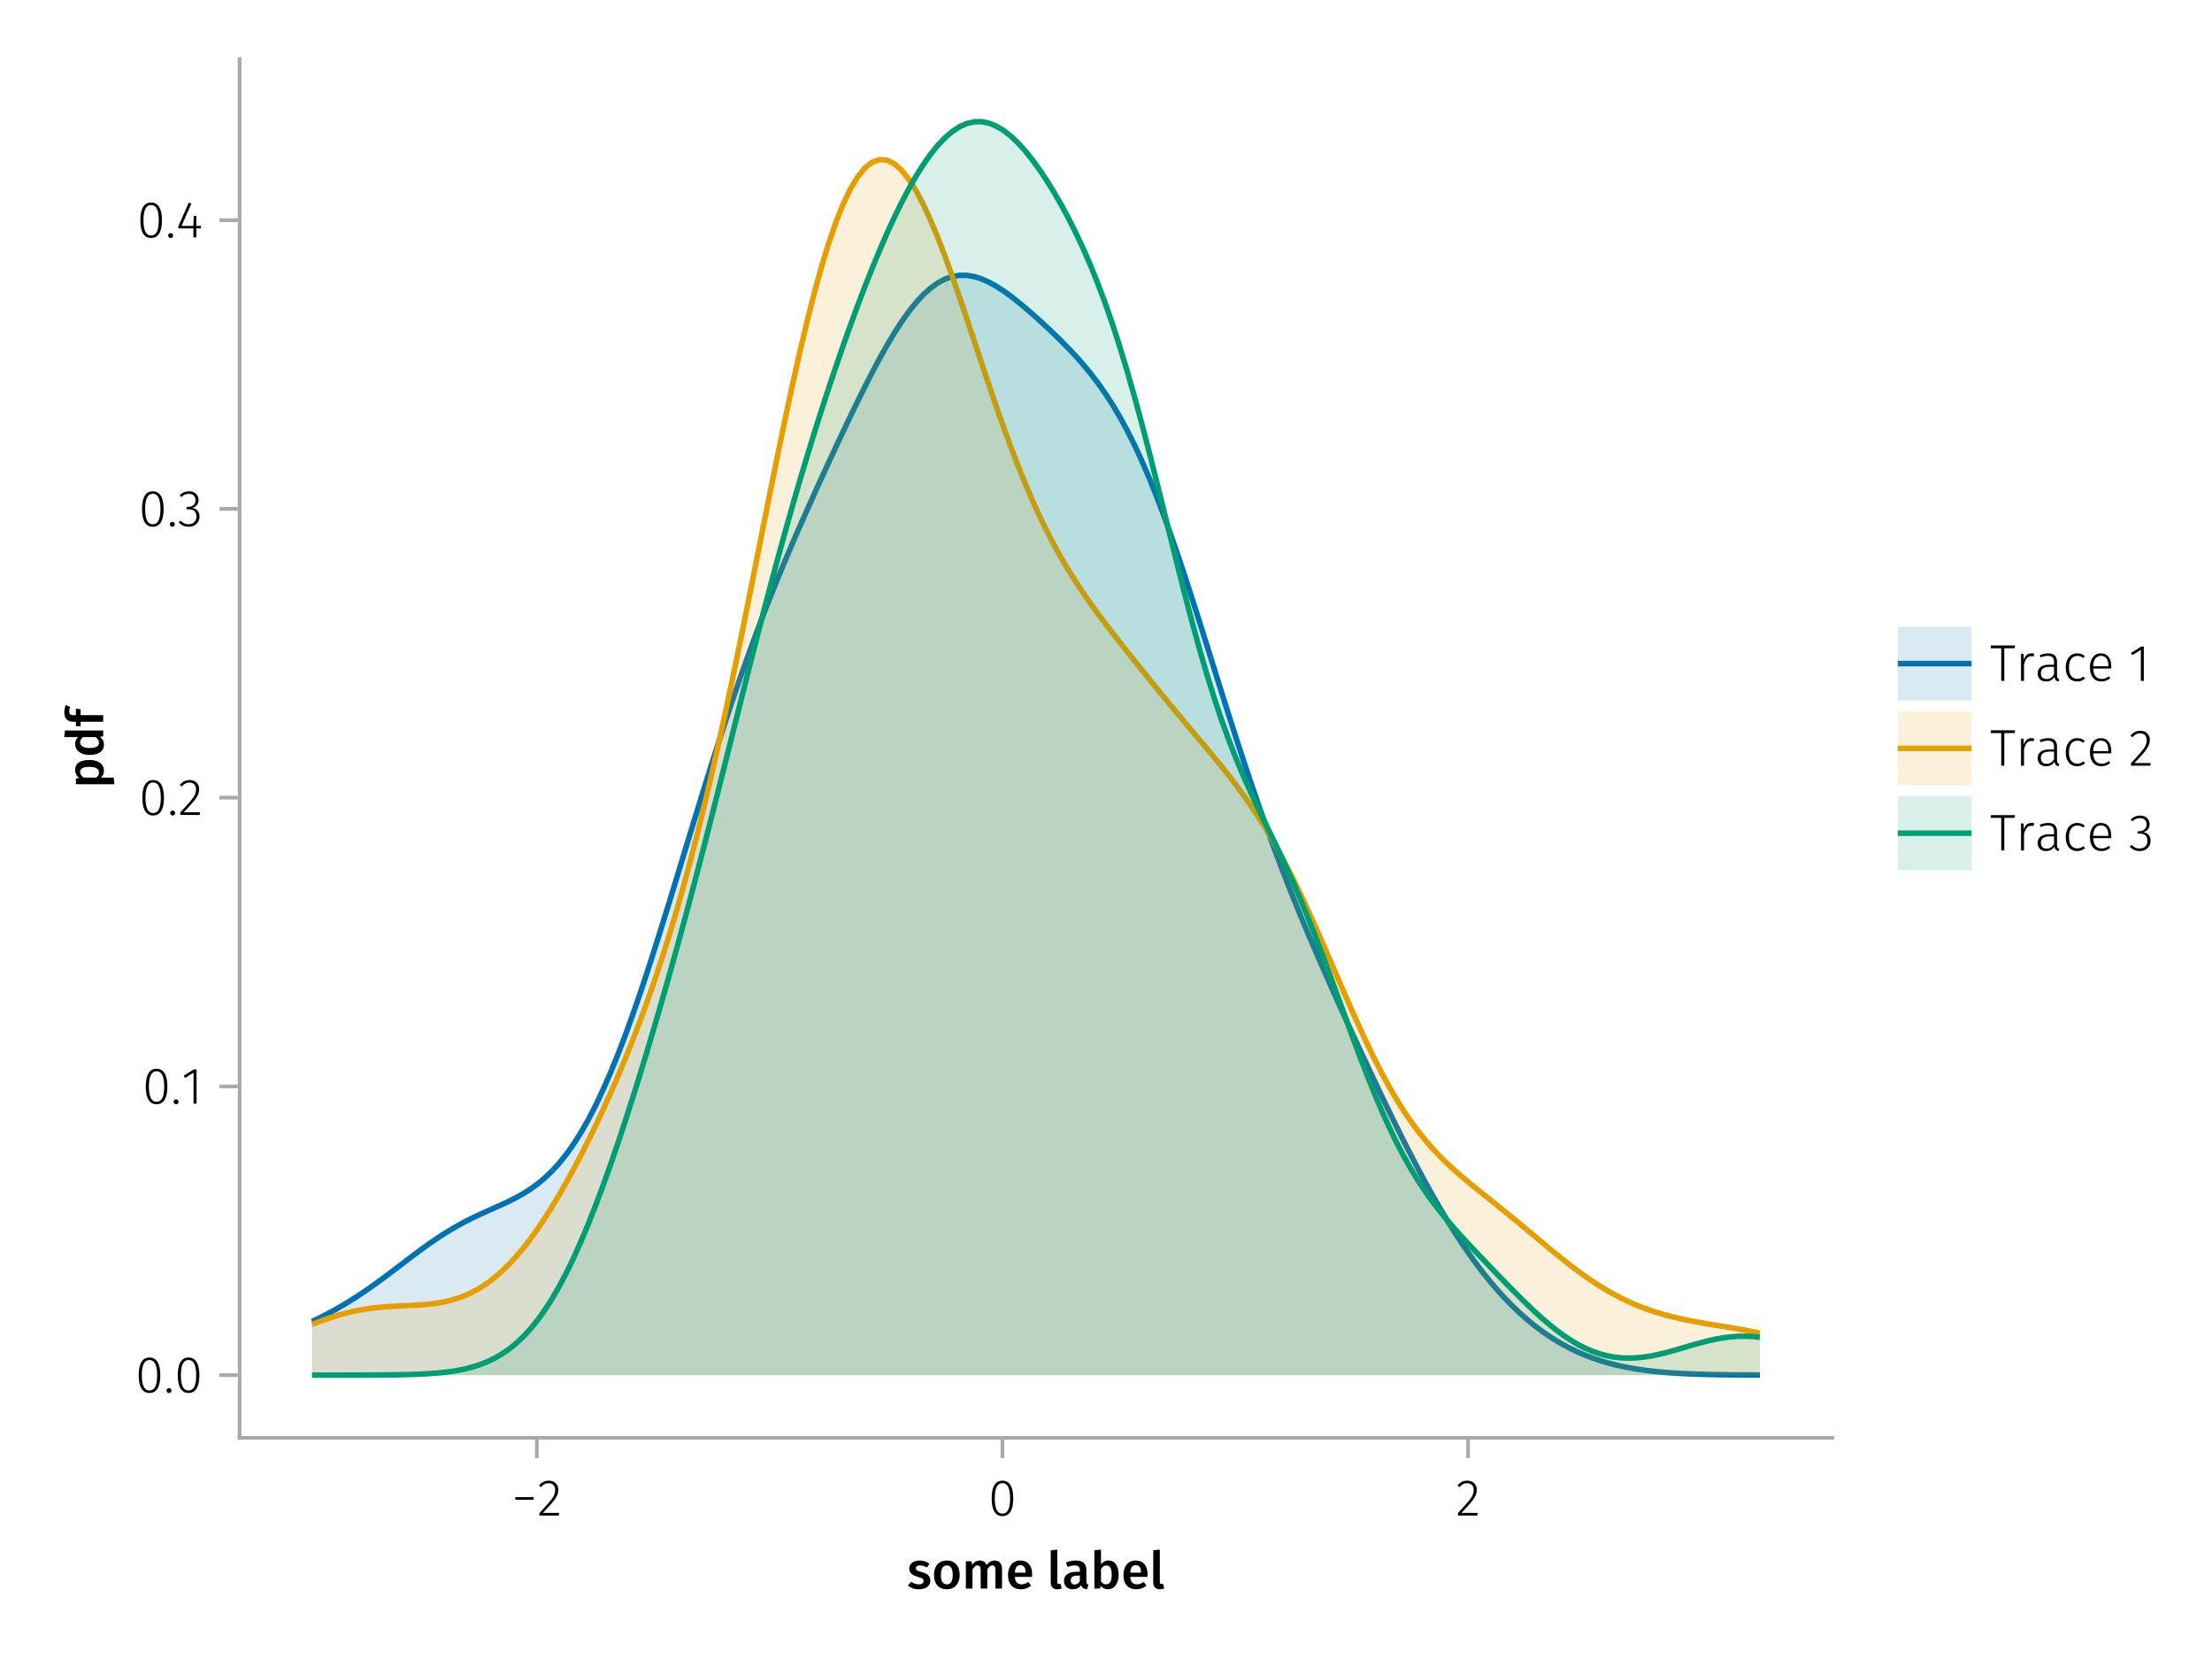 <?xml version="1.0" encoding="UTF-8"?>
<svg xmlns="http://www.w3.org/2000/svg" xmlns:xlink="http://www.w3.org/1999/xlink" width="600" height="450" viewBox="0 0 600 450">
<defs>
<g>
<g id="glyph-0-0-a1556a07">
<path d="M 3.422 -7.609 C 4.41 -7.609 5.285 -7.316 6.047 -6.734 L 5.344 -5.688 C 4.707 -6.082 4.086 -6.281 3.484 -6.281 C 3.129 -6.281 2.852 -6.211 2.656 -6.078 C 2.457 -5.941 2.359 -5.766 2.359 -5.547 C 2.359 -5.379 2.398 -5.238 2.484 -5.125 C 2.578 -5.008 2.734 -4.898 2.953 -4.797 C 3.172 -4.703 3.492 -4.598 3.922 -4.484 C 4.723 -4.266 5.316 -3.977 5.703 -3.625 C 6.086 -3.27 6.281 -2.773 6.281 -2.141 C 6.281 -1.398 5.984 -0.82 5.391 -0.406 C 4.797 0 4.051 0.203 3.156 0.203 C 2.551 0.203 2 0.113 1.5 -0.062 C 1 -0.25 0.566 -0.508 0.203 -0.844 L 1.109 -1.844 C 1.754 -1.363 2.426 -1.125 3.125 -1.125 C 3.52 -1.125 3.836 -1.203 4.078 -1.359 C 4.316 -1.516 4.438 -1.734 4.438 -2.016 C 4.438 -2.234 4.391 -2.406 4.297 -2.531 C 4.211 -2.656 4.055 -2.766 3.828 -2.859 C 3.598 -2.961 3.242 -3.082 2.766 -3.219 C 2.004 -3.426 1.445 -3.711 1.094 -4.078 C 0.738 -4.453 0.562 -4.91 0.562 -5.453 C 0.562 -5.867 0.68 -6.238 0.922 -6.562 C 1.16 -6.895 1.492 -7.148 1.922 -7.328 C 2.359 -7.516 2.859 -7.609 3.422 -7.609 Z M 3.422 -7.609 "/>
</g>
<g id="glyph-0-1-a1556a07">
<path d="M 4.109 -7.609 C 5.191 -7.609 6.039 -7.258 6.656 -6.562 C 7.27 -5.875 7.578 -4.922 7.578 -3.703 C 7.578 -2.93 7.438 -2.25 7.156 -1.656 C 6.875 -1.062 6.473 -0.602 5.953 -0.281 C 5.43 0.039 4.812 0.203 4.094 0.203 C 3 0.203 2.145 -0.141 1.531 -0.828 C 0.914 -1.523 0.609 -2.484 0.609 -3.703 C 0.609 -4.484 0.742 -5.164 1.016 -5.75 C 1.297 -6.344 1.703 -6.801 2.234 -7.125 C 2.766 -7.445 3.391 -7.609 4.109 -7.609 Z M 4.109 -6.266 C 3.023 -6.266 2.484 -5.41 2.484 -3.703 C 2.484 -2.828 2.617 -2.18 2.891 -1.766 C 3.16 -1.348 3.562 -1.141 4.094 -1.141 C 4.625 -1.141 5.02 -1.348 5.281 -1.766 C 5.551 -2.191 5.688 -2.836 5.688 -3.703 C 5.688 -4.578 5.551 -5.223 5.281 -5.641 C 5.02 -6.055 4.629 -6.266 4.109 -6.266 Z M 4.109 -6.266 "/>
</g>
<g id="glyph-0-2-a1556a07">
<path d="M 6.547 -1.953 C 6.547 -1.672 6.586 -1.461 6.672 -1.328 C 6.766 -1.191 6.91 -1.086 7.109 -1.016 L 6.734 0.188 C 6.316 0.145 5.973 0.039 5.703 -0.125 C 5.441 -0.289 5.238 -0.547 5.094 -0.891 C 4.844 -0.523 4.523 -0.25 4.141 -0.062 C 3.766 0.113 3.348 0.203 2.891 0.203 C 2.148 0.203 1.562 -0.004 1.125 -0.422 C 0.695 -0.836 0.484 -1.391 0.484 -2.078 C 0.484 -2.879 0.773 -3.488 1.359 -3.906 C 1.941 -4.332 2.773 -4.547 3.859 -4.547 L 4.781 -4.547 L 4.781 -4.969 C 4.781 -5.445 4.672 -5.781 4.453 -5.969 C 4.234 -6.164 3.883 -6.266 3.406 -6.266 C 2.863 -6.266 2.207 -6.129 1.438 -5.859 L 1.016 -7.078 C 1.941 -7.43 2.836 -7.609 3.703 -7.609 C 5.598 -7.609 6.547 -6.758 6.547 -5.062 Z M 3.359 -1.094 C 3.961 -1.094 4.438 -1.395 4.781 -2 L 4.781 -3.5 L 4.047 -3.5 C 2.891 -3.5 2.312 -3.07 2.312 -2.219 C 2.312 -1.863 2.398 -1.586 2.578 -1.391 C 2.754 -1.191 3.016 -1.094 3.359 -1.094 Z M 3.359 -1.094 "/>
</g>
<g id="glyph-0-3-a1556a07">
<path d="M 4.906 -7.609 C 5.77 -7.609 6.441 -7.266 6.922 -6.578 C 7.41 -5.898 7.656 -4.941 7.656 -3.703 C 7.656 -2.941 7.535 -2.266 7.297 -1.672 C 7.055 -1.078 6.719 -0.613 6.281 -0.281 C 5.844 0.039 5.328 0.203 4.734 0.203 C 4.328 0.203 3.957 0.117 3.625 -0.047 C 3.301 -0.211 3.016 -0.445 2.766 -0.75 L 2.656 0 L 1.078 0 L 1.078 -10.375 L 2.875 -10.562 L 2.875 -6.562 C 3.113 -6.895 3.406 -7.148 3.75 -7.328 C 4.102 -7.516 4.488 -7.609 4.906 -7.609 Z M 4.234 -1.141 C 4.723 -1.141 5.102 -1.344 5.375 -1.75 C 5.645 -2.164 5.781 -2.816 5.781 -3.703 C 5.781 -4.641 5.656 -5.301 5.406 -5.688 C 5.156 -6.07 4.801 -6.266 4.344 -6.266 C 3.77 -6.266 3.281 -5.93 2.875 -5.266 L 2.875 -1.984 C 3.031 -1.711 3.227 -1.504 3.469 -1.359 C 3.707 -1.211 3.961 -1.141 4.234 -1.141 Z M 4.234 -1.141 "/>
</g>
<g id="glyph-0-4-a1556a07">
<path d="M 7.156 -3.875 C 7.156 -3.781 7.141 -3.539 7.109 -3.156 L 2.469 -3.156 C 2.52 -2.438 2.703 -1.922 3.016 -1.609 C 3.336 -1.297 3.758 -1.141 4.281 -1.141 C 4.613 -1.141 4.922 -1.191 5.203 -1.297 C 5.492 -1.41 5.801 -1.582 6.125 -1.812 L 6.875 -0.781 C 6.051 -0.125 5.133 0.203 4.125 0.203 C 3 0.203 2.129 -0.141 1.516 -0.828 C 0.91 -1.516 0.609 -2.457 0.609 -3.656 C 0.609 -4.406 0.738 -5.082 1 -5.688 C 1.258 -6.289 1.633 -6.758 2.125 -7.094 C 2.625 -7.438 3.211 -7.609 3.891 -7.609 C 4.93 -7.609 5.734 -7.281 6.297 -6.625 C 6.867 -5.969 7.156 -5.051 7.156 -3.875 Z M 5.375 -4.391 C 5.375 -5.691 4.895 -6.344 3.938 -6.344 C 3.5 -6.344 3.156 -6.18 2.906 -5.859 C 2.656 -5.535 2.508 -5.02 2.469 -4.312 L 5.375 -4.312 Z M 5.375 -4.391 "/>
</g>
<g id="glyph-1-0-a1556a07">
<path d="M 8.938 -7.609 C 9.531 -7.609 10.004 -7.406 10.359 -7 C 10.711 -6.594 10.891 -6.047 10.891 -5.359 L 10.891 0 L 9.094 0 L 9.094 -5.078 C 9.094 -5.867 8.82 -6.266 8.281 -6.266 C 8 -6.266 7.75 -6.172 7.531 -5.984 C 7.32 -5.805 7.109 -5.531 6.891 -5.156 L 6.891 0 L 5.094 0 L 5.094 -5.078 C 5.094 -5.867 4.82 -6.266 4.281 -6.266 C 3.988 -6.266 3.734 -6.172 3.516 -5.984 C 3.305 -5.805 3.094 -5.531 2.875 -5.156 L 2.875 0 L 1.078 0 L 1.078 -7.406 L 2.625 -7.406 L 2.766 -6.438 C 3.328 -7.219 4.039 -7.609 4.906 -7.609 C 5.344 -7.609 5.719 -7.5 6.031 -7.281 C 6.344 -7.062 6.566 -6.758 6.703 -6.375 C 7.004 -6.77 7.332 -7.07 7.688 -7.281 C 8.051 -7.5 8.469 -7.609 8.938 -7.609 Z M 8.938 -7.609 "/>
</g>
<g id="glyph-1-1-a1556a07">
<path d="M 7.156 -3.875 C 7.156 -3.781 7.141 -3.539 7.109 -3.156 L 2.469 -3.156 C 2.52 -2.438 2.703 -1.922 3.016 -1.609 C 3.336 -1.297 3.758 -1.141 4.281 -1.141 C 4.613 -1.141 4.922 -1.191 5.203 -1.297 C 5.492 -1.41 5.801 -1.582 6.125 -1.812 L 6.875 -0.781 C 6.051 -0.125 5.133 0.203 4.125 0.203 C 3 0.203 2.129 -0.141 1.516 -0.828 C 0.91 -1.516 0.609 -2.457 0.609 -3.656 C 0.609 -4.406 0.738 -5.082 1 -5.688 C 1.258 -6.289 1.633 -6.758 2.125 -7.094 C 2.625 -7.438 3.211 -7.609 3.891 -7.609 C 4.93 -7.609 5.734 -7.281 6.297 -6.625 C 6.867 -5.969 7.156 -5.051 7.156 -3.875 Z M 5.375 -4.391 C 5.375 -5.691 4.895 -6.344 3.938 -6.344 C 3.5 -6.344 3.156 -6.18 2.906 -5.859 C 2.656 -5.535 2.508 -5.02 2.469 -4.312 L 5.375 -4.312 Z M 5.375 -4.391 "/>
</g>
<g id="glyph-1-2-a1556a07">
</g>
<g id="glyph-1-3-a1556a07">
<path d="M 2.828 0.203 C 2.254 0.203 1.805 0.039 1.484 -0.281 C 1.172 -0.613 1.016 -1.082 1.016 -1.688 L 1.016 -10.375 L 2.797 -10.562 L 2.797 -1.75 C 2.797 -1.406 2.938 -1.234 3.219 -1.234 C 3.363 -1.234 3.504 -1.254 3.641 -1.297 L 4.016 -0.047 C 3.641 0.117 3.242 0.203 2.828 0.203 Z M 2.828 0.203 "/>
</g>
<g id="glyph-2-0-a1556a07">
<path d="M 0.969 -4.281 L 0.969 -5 L 5.938 -5 L 5.938 -4.281 Z M 0.969 -4.281 "/>
</g>
<g id="glyph-2-1-a1556a07">
<path d="M 3.844 -9.469 C 4.812 -9.469 5.539 -9.055 6.031 -8.234 C 6.531 -7.422 6.781 -6.223 6.781 -4.641 C 6.781 -3.078 6.531 -1.883 6.031 -1.062 C 5.531 -0.25 4.801 0.156 3.844 0.156 C 2.883 0.156 2.156 -0.25 1.656 -1.062 C 1.164 -1.883 0.922 -3.082 0.922 -4.656 C 0.922 -6.238 1.164 -7.438 1.656 -8.25 C 2.156 -9.062 2.883 -9.469 3.844 -9.469 Z M 3.844 -8.797 C 2.457 -8.797 1.766 -7.414 1.766 -4.656 C 1.766 -1.895 2.457 -0.516 3.844 -0.516 C 4.531 -0.516 5.047 -0.848 5.391 -1.516 C 5.742 -2.191 5.922 -3.234 5.922 -4.641 C 5.922 -6.055 5.742 -7.102 5.391 -7.781 C 5.047 -8.457 4.531 -8.797 3.844 -8.797 Z M 3.844 -8.797 "/>
</g>
<g id="glyph-2-2-a1556a07">
<path d="M 3.156 -9.469 C 3.938 -9.469 4.555 -9.238 5.016 -8.781 C 5.484 -8.32 5.719 -7.734 5.719 -7.016 C 5.719 -6.41 5.586 -5.844 5.328 -5.312 C 5.078 -4.781 4.68 -4.195 4.141 -3.562 C 3.609 -2.926 2.742 -1.977 1.547 -0.719 L 5.969 -0.719 L 5.859 0 L 0.609 0 L 0.609 -0.688 C 1.879 -2.051 2.789 -3.062 3.344 -3.719 C 3.906 -4.375 4.301 -4.941 4.531 -5.422 C 4.758 -5.898 4.875 -6.414 4.875 -6.969 C 4.875 -7.52 4.711 -7.957 4.391 -8.281 C 4.066 -8.613 3.641 -8.781 3.109 -8.781 C 2.68 -8.781 2.301 -8.691 1.969 -8.516 C 1.633 -8.336 1.316 -8.07 1.016 -7.719 L 0.469 -8.141 C 0.832 -8.586 1.234 -8.922 1.672 -9.141 C 2.109 -9.359 2.602 -9.469 3.156 -9.469 Z M 3.156 -9.469 "/>
</g>
<g id="glyph-2-3-a1556a07">
<path d="M 6.797 -9.594 L 6.688 -8.844 L 3.875 -8.844 L 3.875 0 L 3.047 0 L 3.047 -8.844 L 0.203 -8.844 L 0.203 -9.594 Z M 6.797 -9.594 "/>
</g>
<g id="glyph-2-4-a1556a07">
<path d="M 4.328 -7.469 C 4.617 -7.469 4.859 -7.441 5.047 -7.391 L 4.906 -6.625 C 4.695 -6.676 4.477 -6.703 4.25 -6.703 C 3.758 -6.703 3.363 -6.52 3.062 -6.156 C 2.758 -5.801 2.504 -5.242 2.297 -4.484 L 2.297 0 L 1.484 0 L 1.484 -7.328 L 2.188 -7.328 L 2.25 -5.688 C 2.445 -6.289 2.711 -6.738 3.047 -7.031 C 3.391 -7.32 3.816 -7.469 4.328 -7.469 Z M 4.328 -7.469 "/>
</g>
<g id="glyph-2-5-a1556a07">
<path d="M 3.984 -7.469 C 4.41 -7.469 4.785 -7.41 5.109 -7.297 C 5.43 -7.18 5.75 -6.992 6.062 -6.734 L 5.656 -6.203 C 5.414 -6.398 5.164 -6.547 4.906 -6.641 C 4.645 -6.734 4.352 -6.781 4.031 -6.781 C 3.344 -6.781 2.789 -6.508 2.375 -5.969 C 1.969 -5.438 1.766 -4.656 1.766 -3.625 C 1.766 -2.602 1.969 -1.836 2.375 -1.328 C 2.781 -0.816 3.328 -0.562 4.016 -0.562 C 4.348 -0.562 4.645 -0.613 4.906 -0.719 C 5.176 -0.82 5.445 -0.973 5.719 -1.172 L 6.109 -0.625 C 5.492 -0.102 4.789 0.156 4 0.156 C 3.375 0.156 2.828 0.008 2.359 -0.281 C 1.898 -0.582 1.539 -1.016 1.281 -1.578 C 1.02 -2.148 0.891 -2.828 0.891 -3.609 C 0.891 -4.391 1.02 -5.07 1.281 -5.656 C 1.539 -6.238 1.898 -6.688 2.359 -7 C 2.828 -7.312 3.367 -7.469 3.984 -7.469 Z M 3.984 -7.469 "/>
</g>
<g id="glyph-2-6-a1556a07">
<path d="M 6.672 -3.938 C 6.672 -3.727 6.664 -3.531 6.656 -3.344 L 1.766 -3.344 C 1.805 -2.395 2.031 -1.688 2.438 -1.219 C 2.844 -0.758 3.379 -0.531 4.047 -0.531 C 4.43 -0.531 4.77 -0.586 5.062 -0.703 C 5.352 -0.816 5.672 -1.004 6.016 -1.266 L 6.391 -0.734 C 6.035 -0.441 5.664 -0.219 5.281 -0.062 C 4.895 0.082 4.469 0.156 4 0.156 C 3.031 0.156 2.27 -0.172 1.719 -0.828 C 1.164 -1.492 0.891 -2.414 0.891 -3.594 C 0.891 -4.375 1.008 -5.055 1.25 -5.641 C 1.488 -6.223 1.828 -6.672 2.266 -6.984 C 2.711 -7.305 3.234 -7.469 3.828 -7.469 C 4.754 -7.469 5.457 -7.156 5.938 -6.531 C 6.426 -5.906 6.672 -5.039 6.672 -3.938 Z M 5.875 -4.188 C 5.875 -5.008 5.703 -5.648 5.359 -6.109 C 5.023 -6.566 4.52 -6.797 3.844 -6.797 C 3.238 -6.797 2.75 -6.562 2.375 -6.094 C 2 -5.633 1.797 -4.926 1.766 -3.969 L 5.875 -3.969 Z M 5.875 -4.188 "/>
</g>
<g id="glyph-2-7-a1556a07">
</g>
<g id="glyph-3-0-a1556a07">
<path d="M 3.156 -9.469 C 3.938 -9.469 4.555 -9.238 5.016 -8.781 C 5.484 -8.32 5.719 -7.734 5.719 -7.016 C 5.719 -6.41 5.586 -5.844 5.328 -5.312 C 5.078 -4.781 4.68 -4.195 4.141 -3.562 C 3.609 -2.926 2.742 -1.977 1.547 -0.719 L 5.969 -0.719 L 5.859 0 L 0.609 0 L 0.609 -0.688 C 1.879 -2.051 2.789 -3.062 3.344 -3.719 C 3.906 -4.375 4.301 -4.941 4.531 -5.422 C 4.758 -5.898 4.875 -6.414 4.875 -6.969 C 4.875 -7.52 4.711 -7.957 4.391 -8.281 C 4.066 -8.613 3.641 -8.781 3.109 -8.781 C 2.68 -8.781 2.301 -8.691 1.969 -8.516 C 1.633 -8.336 1.316 -8.07 1.016 -7.719 L 0.469 -8.141 C 0.832 -8.586 1.234 -8.922 1.672 -9.141 C 2.109 -9.359 2.602 -9.469 3.156 -9.469 Z M 3.156 -9.469 "/>
</g>
<g id="glyph-3-1-a1556a07">
<path d="M 3.844 -9.469 C 4.812 -9.469 5.539 -9.055 6.031 -8.234 C 6.531 -7.422 6.781 -6.223 6.781 -4.641 C 6.781 -3.078 6.531 -1.883 6.031 -1.062 C 5.531 -0.25 4.801 0.156 3.844 0.156 C 2.883 0.156 2.156 -0.25 1.656 -1.062 C 1.164 -1.883 0.922 -3.082 0.922 -4.656 C 0.922 -6.238 1.164 -7.438 1.656 -8.25 C 2.156 -9.062 2.883 -9.469 3.844 -9.469 Z M 3.844 -8.797 C 2.457 -8.797 1.766 -7.414 1.766 -4.656 C 1.766 -1.895 2.457 -0.516 3.844 -0.516 C 4.531 -0.516 5.047 -0.848 5.391 -1.516 C 5.742 -2.191 5.922 -3.234 5.922 -4.641 C 5.922 -6.055 5.742 -7.102 5.391 -7.781 C 5.047 -8.457 4.531 -8.797 3.844 -8.797 Z M 3.844 -8.797 "/>
</g>
<g id="glyph-4-0-a1556a07">
<path d="M -7.609 -4.906 C -7.609 -5.844 -7.27 -6.535 -6.594 -6.984 C -5.914 -7.43 -4.957 -7.656 -3.719 -7.656 C -2.957 -7.656 -2.281 -7.539 -1.688 -7.312 C -1.094 -7.082 -0.629 -6.742 -0.297 -6.297 C 0.035 -5.859 0.203 -5.336 0.203 -4.734 C 0.203 -3.953 -0.066 -3.332 -0.609 -2.875 L 2.859 -2.875 L 3.047 -1.078 L -7.406 -1.078 L -7.406 -2.641 L -6.5 -2.75 C -6.875 -3.031 -7.148 -3.359 -7.328 -3.734 C -7.516 -4.109 -7.609 -4.5 -7.609 -4.906 Z M -1.156 -4.234 C -1.156 -5.266 -2.004 -5.781 -3.703 -5.781 C -4.609 -5.781 -5.258 -5.66 -5.656 -5.422 C -6.062 -5.191 -6.266 -4.844 -6.266 -4.375 C -6.266 -4.082 -6.172 -3.805 -5.984 -3.547 C -5.805 -3.285 -5.566 -3.062 -5.266 -2.875 L -1.938 -2.875 C -1.414 -3.219 -1.156 -3.672 -1.156 -4.234 Z M -1.156 -4.234 "/>
</g>
<g id="glyph-5-0-a1556a07">
<path d="M -10.375 -7.312 L 0 -7.312 L 0 -5.719 L -0.938 -5.594 C -0.582 -5.363 -0.301 -5.066 -0.094 -4.703 C 0.102 -4.348 0.203 -3.941 0.203 -3.484 C 0.203 -2.578 -0.145 -1.879 -0.844 -1.391 C -1.539 -0.91 -2.492 -0.672 -3.703 -0.672 C -4.453 -0.672 -5.125 -0.789 -5.719 -1.031 C -6.312 -1.281 -6.773 -1.629 -7.109 -2.078 C -7.441 -2.535 -7.609 -3.062 -7.609 -3.656 C -7.609 -4.363 -7.344 -4.984 -6.812 -5.516 L -10.562 -5.516 Z M -1.141 -3.984 C -1.141 -4.305 -1.219 -4.586 -1.375 -4.828 C -1.531 -5.066 -1.77 -5.297 -2.094 -5.516 L -5.484 -5.516 C -5.742 -5.297 -5.938 -5.078 -6.062 -4.859 C -6.195 -4.641 -6.266 -4.391 -6.266 -4.109 C -6.266 -3.629 -6.051 -3.25 -5.625 -2.969 C -5.207 -2.695 -4.566 -2.562 -3.703 -2.562 C -2.797 -2.562 -2.141 -2.68 -1.734 -2.922 C -1.336 -3.172 -1.141 -3.523 -1.141 -3.984 Z M -1.141 -3.984 "/>
</g>
<g id="glyph-5-1-a1556a07">
<path d="M -9.219 -4.078 C -9.219 -3.723 -9.133 -3.469 -8.969 -3.312 C -8.801 -3.156 -8.539 -3.078 -8.188 -3.078 L -7.406 -3.078 L -7.406 -4.859 L -6.125 -4.656 L -6.125 -3.078 L 0 -3.078 L 0 -1.281 L -6.125 -1.281 L -6.125 -0.078 L -7.406 -0.078 L -7.406 -1.281 L -8.219 -1.281 C -8.914 -1.281 -9.477 -1.504 -9.906 -1.953 C -10.344 -2.41 -10.562 -3.055 -10.562 -3.891 C -10.562 -4.547 -10.422 -5.188 -10.141 -5.812 L -8.938 -5.297 C -9.125 -4.891 -9.219 -4.484 -9.219 -4.078 Z M -9.219 -4.078 "/>
</g>
<g id="glyph-6-0-a1556a07">
<path d="M 1.438 -1.172 C 1.633 -1.172 1.797 -1.109 1.922 -0.984 C 2.047 -0.859 2.109 -0.703 2.109 -0.516 C 2.109 -0.316 2.047 -0.156 1.922 -0.031 C 1.797 0.094 1.633 0.156 1.438 0.156 C 1.25 0.156 1.086 0.094 0.953 -0.031 C 0.828 -0.164 0.766 -0.328 0.766 -0.516 C 0.766 -0.703 0.828 -0.859 0.953 -0.984 C 1.086 -1.109 1.25 -1.172 1.438 -1.172 Z M 1.438 -1.172 "/>
</g>
<g id="glyph-6-1-a1556a07">
<path d="M 3.844 -9.469 C 4.812 -9.469 5.539 -9.055 6.031 -8.234 C 6.531 -7.422 6.781 -6.223 6.781 -4.641 C 6.781 -3.078 6.531 -1.883 6.031 -1.062 C 5.531 -0.25 4.801 0.156 3.844 0.156 C 2.883 0.156 2.156 -0.25 1.656 -1.062 C 1.164 -1.883 0.922 -3.082 0.922 -4.656 C 0.922 -6.238 1.164 -7.438 1.656 -8.25 C 2.156 -9.062 2.883 -9.469 3.844 -9.469 Z M 3.844 -8.797 C 2.457 -8.797 1.766 -7.414 1.766 -4.656 C 1.766 -1.895 2.457 -0.516 3.844 -0.516 C 4.531 -0.516 5.047 -0.848 5.391 -1.516 C 5.742 -2.191 5.922 -3.234 5.922 -4.641 C 5.922 -6.055 5.742 -7.102 5.391 -7.781 C 5.047 -8.457 4.531 -8.797 3.844 -8.797 Z M 3.844 -8.797 "/>
</g>
<g id="glyph-6-2-a1556a07">
<path d="M 4.094 -9.312 L 4.094 0 L 3.281 0 L 3.281 -8.406 L 0.984 -6.984 L 0.609 -7.594 L 3.391 -9.312 Z M 4.094 -9.312 "/>
</g>
<g id="glyph-7-0-a1556a07">
<path d="M 3.844 -9.469 C 4.812 -9.469 5.539 -9.055 6.031 -8.234 C 6.531 -7.422 6.781 -6.223 6.781 -4.641 C 6.781 -3.078 6.531 -1.883 6.031 -1.062 C 5.531 -0.25 4.801 0.156 3.844 0.156 C 2.883 0.156 2.156 -0.25 1.656 -1.062 C 1.164 -1.883 0.922 -3.082 0.922 -4.656 C 0.922 -6.238 1.164 -7.438 1.656 -8.25 C 2.156 -9.062 2.883 -9.469 3.844 -9.469 Z M 3.844 -8.797 C 2.457 -8.797 1.766 -7.414 1.766 -4.656 C 1.766 -1.895 2.457 -0.516 3.844 -0.516 C 4.531 -0.516 5.047 -0.848 5.391 -1.516 C 5.742 -2.191 5.922 -3.234 5.922 -4.641 C 5.922 -6.055 5.742 -7.102 5.391 -7.781 C 5.047 -8.457 4.531 -8.797 3.844 -8.797 Z M 3.844 -8.797 "/>
</g>
<g id="glyph-7-1-a1556a07">
<path d="M 6.766 -3.125 L 6.766 -2.453 L 5.5 -2.453 L 5.5 0 L 4.703 0 L 4.703 -2.453 L 0.625 -2.453 L 0.625 -3.047 L 3.469 -9.469 L 4.156 -9.188 L 1.5 -3.125 L 4.703 -3.125 L 4.797 -5.859 L 5.5 -5.859 L 5.5 -3.125 Z M 6.766 -3.125 "/>
</g>
<g id="glyph-8-0-a1556a07">
<path d="M 1.438 -1.172 C 1.633 -1.172 1.797 -1.109 1.922 -0.984 C 2.047 -0.859 2.109 -0.703 2.109 -0.516 C 2.109 -0.316 2.047 -0.156 1.922 -0.031 C 1.797 0.094 1.633 0.156 1.438 0.156 C 1.25 0.156 1.086 0.094 0.953 -0.031 C 0.828 -0.164 0.766 -0.328 0.766 -0.516 C 0.766 -0.703 0.828 -0.859 0.953 -0.984 C 1.086 -1.109 1.25 -1.172 1.438 -1.172 Z M 1.438 -1.172 "/>
</g>
<g id="glyph-9-0-a1556a07">
<path d="M 3.844 -9.469 C 4.812 -9.469 5.539 -9.055 6.031 -8.234 C 6.531 -7.422 6.781 -6.223 6.781 -4.641 C 6.781 -3.078 6.531 -1.883 6.031 -1.062 C 5.531 -0.25 4.801 0.156 3.844 0.156 C 2.883 0.156 2.156 -0.25 1.656 -1.062 C 1.164 -1.883 0.922 -3.082 0.922 -4.656 C 0.922 -6.238 1.164 -7.438 1.656 -8.25 C 2.156 -9.062 2.883 -9.469 3.844 -9.469 Z M 3.844 -8.797 C 2.457 -8.797 1.766 -7.414 1.766 -4.656 C 1.766 -1.895 2.457 -0.516 3.844 -0.516 C 4.531 -0.516 5.047 -0.848 5.391 -1.516 C 5.742 -2.191 5.922 -3.234 5.922 -4.641 C 5.922 -6.055 5.742 -7.102 5.391 -7.781 C 5.047 -8.457 4.531 -8.797 3.844 -8.797 Z M 3.844 -8.797 "/>
</g>
<g id="glyph-9-1-a1556a07">
<path d="M 1.438 -1.172 C 1.633 -1.172 1.797 -1.109 1.922 -0.984 C 2.047 -0.859 2.109 -0.703 2.109 -0.516 C 2.109 -0.316 2.047 -0.156 1.922 -0.031 C 1.797 0.094 1.633 0.156 1.438 0.156 C 1.25 0.156 1.086 0.094 0.953 -0.031 C 0.828 -0.164 0.766 -0.328 0.766 -0.516 C 0.766 -0.703 0.828 -0.859 0.953 -0.984 C 1.086 -1.109 1.25 -1.172 1.438 -1.172 Z M 1.438 -1.172 "/>
</g>
<g id="glyph-9-2-a1556a07">
<path d="M 3.156 -9.469 C 3.938 -9.469 4.555 -9.238 5.016 -8.781 C 5.484 -8.32 5.719 -7.734 5.719 -7.016 C 5.719 -6.41 5.586 -5.844 5.328 -5.312 C 5.078 -4.781 4.68 -4.195 4.141 -3.562 C 3.609 -2.926 2.742 -1.977 1.547 -0.719 L 5.969 -0.719 L 5.859 0 L 0.609 0 L 0.609 -0.688 C 1.879 -2.051 2.789 -3.062 3.344 -3.719 C 3.906 -4.375 4.301 -4.941 4.531 -5.422 C 4.758 -5.898 4.875 -6.414 4.875 -6.969 C 4.875 -7.52 4.711 -7.957 4.391 -8.281 C 4.066 -8.613 3.641 -8.781 3.109 -8.781 C 2.68 -8.781 2.301 -8.691 1.969 -8.516 C 1.633 -8.336 1.316 -8.07 1.016 -7.719 L 0.469 -8.141 C 0.832 -8.586 1.234 -8.922 1.672 -9.141 C 2.109 -9.359 2.602 -9.469 3.156 -9.469 Z M 3.156 -9.469 "/>
</g>
<g id="glyph-10-0-a1556a07">
<path d="M 3.844 -9.469 C 4.812 -9.469 5.539 -9.055 6.031 -8.234 C 6.531 -7.422 6.781 -6.223 6.781 -4.641 C 6.781 -3.078 6.531 -1.883 6.031 -1.062 C 5.531 -0.25 4.801 0.156 3.844 0.156 C 2.883 0.156 2.156 -0.25 1.656 -1.062 C 1.164 -1.883 0.922 -3.082 0.922 -4.656 C 0.922 -6.238 1.164 -7.438 1.656 -8.25 C 2.156 -9.062 2.883 -9.469 3.844 -9.469 Z M 3.844 -8.797 C 2.457 -8.797 1.766 -7.414 1.766 -4.656 C 1.766 -1.895 2.457 -0.516 3.844 -0.516 C 4.531 -0.516 5.047 -0.848 5.391 -1.516 C 5.742 -2.191 5.922 -3.234 5.922 -4.641 C 5.922 -6.055 5.742 -7.102 5.391 -7.781 C 5.047 -8.457 4.531 -8.797 3.844 -8.797 Z M 3.844 -8.797 "/>
</g>
<g id="glyph-11-0-a1556a07">
<path d="M 3.094 -9.469 C 3.613 -9.469 4.066 -9.363 4.453 -9.156 C 4.848 -8.945 5.145 -8.664 5.344 -8.312 C 5.551 -7.969 5.656 -7.578 5.656 -7.141 C 5.656 -6.535 5.484 -6.039 5.141 -5.656 C 4.805 -5.281 4.367 -5.047 3.828 -4.953 C 4.43 -4.922 4.93 -4.703 5.328 -4.297 C 5.723 -3.898 5.922 -3.344 5.922 -2.625 C 5.922 -2.082 5.797 -1.602 5.547 -1.188 C 5.305 -0.77 4.961 -0.441 4.516 -0.203 C 4.066 0.035 3.547 0.156 2.953 0.156 C 1.867 0.156 0.977 -0.242 0.281 -1.047 L 0.797 -1.516 C 1.117 -1.172 1.445 -0.922 1.781 -0.766 C 2.125 -0.609 2.504 -0.531 2.922 -0.531 C 3.598 -0.531 4.125 -0.723 4.5 -1.109 C 4.883 -1.492 5.078 -2 5.078 -2.625 C 5.078 -3.926 4.379 -4.578 2.984 -4.578 L 2.359 -4.578 L 2.484 -5.234 L 2.922 -5.234 C 3.453 -5.234 3.906 -5.395 4.281 -5.719 C 4.656 -6.039 4.844 -6.5 4.844 -7.094 C 4.844 -7.613 4.676 -8.023 4.344 -8.328 C 4.02 -8.629 3.586 -8.781 3.047 -8.781 C 2.66 -8.781 2.301 -8.711 1.969 -8.578 C 1.645 -8.441 1.316 -8.219 0.984 -7.906 L 0.547 -8.406 C 0.922 -8.77 1.312 -9.035 1.719 -9.203 C 2.133 -9.379 2.594 -9.469 3.094 -9.469 Z M 3.094 -9.469 "/>
</g>
<g id="glyph-12-0-a1556a07">
<path d="M 6.797 -9.594 L 6.688 -8.844 L 3.875 -8.844 L 3.875 0 L 3.047 0 L 3.047 -8.844 L 0.203 -8.844 L 0.203 -9.594 Z M 6.797 -9.594 "/>
</g>
<g id="glyph-13-0-a1556a07">
<path d="M 4.328 -7.469 C 4.617 -7.469 4.859 -7.441 5.047 -7.391 L 4.906 -6.625 C 4.695 -6.676 4.477 -6.703 4.25 -6.703 C 3.758 -6.703 3.363 -6.52 3.062 -6.156 C 2.758 -5.801 2.504 -5.242 2.297 -4.484 L 2.297 0 L 1.484 0 L 1.484 -7.328 L 2.188 -7.328 L 2.25 -5.688 C 2.445 -6.289 2.711 -6.738 3.047 -7.031 C 3.391 -7.32 3.816 -7.469 4.328 -7.469 Z M 4.328 -7.469 "/>
</g>
<g id="glyph-14-0-a1556a07">
<path d="M 6.031 -1.625 C 6.031 -1.238 6.078 -0.961 6.172 -0.797 C 6.273 -0.629 6.438 -0.504 6.656 -0.422 L 6.469 0.156 C 6.133 0.094 5.875 -0.031 5.688 -0.219 C 5.508 -0.406 5.391 -0.691 5.328 -1.078 C 4.828 -0.254 4.066 0.156 3.047 0.156 C 2.348 0.156 1.797 -0.039 1.391 -0.438 C 0.984 -0.832 0.781 -1.363 0.781 -2.031 C 0.781 -2.781 1.047 -3.359 1.578 -3.766 C 2.117 -4.18 2.867 -4.391 3.828 -4.391 L 5.219 -4.391 L 5.219 -5.109 C 5.219 -5.691 5.086 -6.117 4.828 -6.391 C 4.566 -6.66 4.133 -6.797 3.531 -6.797 C 2.969 -6.797 2.305 -6.656 1.547 -6.375 L 1.328 -6.984 C 2.148 -7.305 2.922 -7.469 3.641 -7.469 C 5.234 -7.469 6.031 -6.695 6.031 -5.156 Z M 3.188 -0.5 C 4.07 -0.5 4.75 -0.93 5.219 -1.797 L 5.219 -3.812 L 3.953 -3.812 C 3.203 -3.812 2.629 -3.664 2.234 -3.375 C 1.848 -3.082 1.656 -2.648 1.656 -2.078 C 1.656 -1.566 1.789 -1.176 2.062 -0.906 C 2.332 -0.633 2.707 -0.5 3.188 -0.5 Z M 3.188 -0.5 "/>
</g>
<g id="glyph-14-1-a1556a07">
<path d="M 3.984 -7.469 C 4.41 -7.469 4.785 -7.41 5.109 -7.297 C 5.43 -7.18 5.75 -6.992 6.062 -6.734 L 5.656 -6.203 C 5.414 -6.398 5.164 -6.547 4.906 -6.641 C 4.645 -6.734 4.352 -6.781 4.031 -6.781 C 3.344 -6.781 2.789 -6.508 2.375 -5.969 C 1.969 -5.438 1.766 -4.656 1.766 -3.625 C 1.766 -2.602 1.969 -1.836 2.375 -1.328 C 2.781 -0.816 3.328 -0.562 4.016 -0.562 C 4.348 -0.562 4.645 -0.613 4.906 -0.719 C 5.176 -0.82 5.445 -0.973 5.719 -1.172 L 6.109 -0.625 C 5.492 -0.102 4.789 0.156 4 0.156 C 3.375 0.156 2.828 0.008 2.359 -0.281 C 1.898 -0.582 1.539 -1.016 1.281 -1.578 C 1.02 -2.148 0.891 -2.828 0.891 -3.609 C 0.891 -4.391 1.02 -5.07 1.281 -5.656 C 1.539 -6.238 1.898 -6.688 2.359 -7 C 2.828 -7.312 3.367 -7.469 3.984 -7.469 Z M 3.984 -7.469 "/>
</g>
<g id="glyph-14-2-a1556a07">
<path d="M 6.672 -3.938 C 6.672 -3.727 6.664 -3.531 6.656 -3.344 L 1.766 -3.344 C 1.805 -2.395 2.031 -1.688 2.438 -1.219 C 2.844 -0.758 3.379 -0.531 4.047 -0.531 C 4.43 -0.531 4.77 -0.586 5.062 -0.703 C 5.352 -0.816 5.672 -1.004 6.016 -1.266 L 6.391 -0.734 C 6.035 -0.441 5.664 -0.219 5.281 -0.062 C 4.895 0.082 4.469 0.156 4 0.156 C 3.031 0.156 2.27 -0.172 1.719 -0.828 C 1.164 -1.492 0.891 -2.414 0.891 -3.594 C 0.891 -4.375 1.008 -5.055 1.25 -5.641 C 1.488 -6.223 1.828 -6.672 2.266 -6.984 C 2.711 -7.305 3.234 -7.469 3.828 -7.469 C 4.754 -7.469 5.457 -7.156 5.938 -6.531 C 6.426 -5.906 6.672 -5.039 6.672 -3.938 Z M 5.875 -4.188 C 5.875 -5.008 5.703 -5.648 5.359 -6.109 C 5.023 -6.566 4.52 -6.797 3.844 -6.797 C 3.238 -6.797 2.75 -6.562 2.375 -6.094 C 2 -5.633 1.797 -4.926 1.766 -3.969 L 5.875 -3.969 Z M 5.875 -4.188 "/>
</g>
<g id="glyph-14-3-a1556a07">
</g>
<g id="glyph-14-4-a1556a07">
<path d="M 4.094 -9.312 L 4.094 0 L 3.281 0 L 3.281 -8.406 L 0.984 -6.984 L 0.609 -7.594 L 3.391 -9.312 Z M 4.094 -9.312 "/>
</g>
<g id="glyph-15-0-a1556a07">
<path d="M 6.031 -1.625 C 6.031 -1.238 6.078 -0.961 6.172 -0.797 C 6.273 -0.629 6.438 -0.504 6.656 -0.422 L 6.469 0.156 C 6.133 0.094 5.875 -0.031 5.688 -0.219 C 5.508 -0.406 5.391 -0.691 5.328 -1.078 C 4.828 -0.254 4.066 0.156 3.047 0.156 C 2.348 0.156 1.797 -0.039 1.391 -0.438 C 0.984 -0.832 0.781 -1.363 0.781 -2.031 C 0.781 -2.781 1.047 -3.359 1.578 -3.766 C 2.117 -4.18 2.867 -4.391 3.828 -4.391 L 5.219 -4.391 L 5.219 -5.109 C 5.219 -5.691 5.086 -6.117 4.828 -6.391 C 4.566 -6.66 4.133 -6.797 3.531 -6.797 C 2.969 -6.797 2.305 -6.656 1.547 -6.375 L 1.328 -6.984 C 2.148 -7.305 2.922 -7.469 3.641 -7.469 C 5.234 -7.469 6.031 -6.695 6.031 -5.156 Z M 3.188 -0.5 C 4.07 -0.5 4.75 -0.93 5.219 -1.797 L 5.219 -3.812 L 3.953 -3.812 C 3.203 -3.812 2.629 -3.664 2.234 -3.375 C 1.848 -3.082 1.656 -2.648 1.656 -2.078 C 1.656 -1.566 1.789 -1.176 2.062 -0.906 C 2.332 -0.633 2.707 -0.5 3.188 -0.5 Z M 3.188 -0.5 "/>
</g>
<g id="glyph-16-0-a1556a07">
<path d="M 6.797 -9.594 L 6.688 -8.844 L 3.875 -8.844 L 3.875 0 L 3.047 0 L 3.047 -8.844 L 0.203 -8.844 L 0.203 -9.594 Z M 6.797 -9.594 "/>
</g>
<g id="glyph-16-1-a1556a07">
<path d="M 6.031 -1.625 C 6.031 -1.238 6.078 -0.961 6.172 -0.797 C 6.273 -0.629 6.438 -0.504 6.656 -0.422 L 6.469 0.156 C 6.133 0.094 5.875 -0.031 5.688 -0.219 C 5.508 -0.406 5.391 -0.691 5.328 -1.078 C 4.828 -0.254 4.066 0.156 3.047 0.156 C 2.348 0.156 1.797 -0.039 1.391 -0.438 C 0.984 -0.832 0.781 -1.363 0.781 -2.031 C 0.781 -2.781 1.047 -3.359 1.578 -3.766 C 2.117 -4.18 2.867 -4.391 3.828 -4.391 L 5.219 -4.391 L 5.219 -5.109 C 5.219 -5.691 5.086 -6.117 4.828 -6.391 C 4.566 -6.66 4.133 -6.797 3.531 -6.797 C 2.969 -6.797 2.305 -6.656 1.547 -6.375 L 1.328 -6.984 C 2.148 -7.305 2.922 -7.469 3.641 -7.469 C 5.234 -7.469 6.031 -6.695 6.031 -5.156 Z M 3.188 -0.5 C 4.07 -0.5 4.75 -0.93 5.219 -1.797 L 5.219 -3.812 L 3.953 -3.812 C 3.203 -3.812 2.629 -3.664 2.234 -3.375 C 1.848 -3.082 1.656 -2.648 1.656 -2.078 C 1.656 -1.566 1.789 -1.176 2.062 -0.906 C 2.332 -0.633 2.707 -0.5 3.188 -0.5 Z M 3.188 -0.5 "/>
</g>
<g id="glyph-16-2-a1556a07">
<path d="M 3.984 -7.469 C 4.41 -7.469 4.785 -7.41 5.109 -7.297 C 5.43 -7.18 5.75 -6.992 6.062 -6.734 L 5.656 -6.203 C 5.414 -6.398 5.164 -6.547 4.906 -6.641 C 4.645 -6.734 4.352 -6.781 4.031 -6.781 C 3.344 -6.781 2.789 -6.508 2.375 -5.969 C 1.969 -5.438 1.766 -4.656 1.766 -3.625 C 1.766 -2.602 1.969 -1.836 2.375 -1.328 C 2.781 -0.816 3.328 -0.562 4.016 -0.562 C 4.348 -0.562 4.645 -0.613 4.906 -0.719 C 5.176 -0.82 5.445 -0.973 5.719 -1.172 L 6.109 -0.625 C 5.492 -0.102 4.789 0.156 4 0.156 C 3.375 0.156 2.828 0.008 2.359 -0.281 C 1.898 -0.582 1.539 -1.016 1.281 -1.578 C 1.02 -2.148 0.891 -2.828 0.891 -3.609 C 0.891 -4.391 1.02 -5.07 1.281 -5.656 C 1.539 -6.238 1.898 -6.688 2.359 -7 C 2.828 -7.312 3.367 -7.469 3.984 -7.469 Z M 3.984 -7.469 "/>
</g>
<g id="glyph-16-3-a1556a07">
<path d="M 6.672 -3.938 C 6.672 -3.727 6.664 -3.531 6.656 -3.344 L 1.766 -3.344 C 1.805 -2.395 2.031 -1.688 2.438 -1.219 C 2.844 -0.758 3.379 -0.531 4.047 -0.531 C 4.43 -0.531 4.77 -0.586 5.062 -0.703 C 5.352 -0.816 5.672 -1.004 6.016 -1.266 L 6.391 -0.734 C 6.035 -0.441 5.664 -0.219 5.281 -0.062 C 4.895 0.082 4.469 0.156 4 0.156 C 3.031 0.156 2.27 -0.172 1.719 -0.828 C 1.164 -1.492 0.891 -2.414 0.891 -3.594 C 0.891 -4.375 1.008 -5.055 1.25 -5.641 C 1.488 -6.223 1.828 -6.672 2.266 -6.984 C 2.711 -7.305 3.234 -7.469 3.828 -7.469 C 4.754 -7.469 5.457 -7.156 5.938 -6.531 C 6.426 -5.906 6.672 -5.039 6.672 -3.938 Z M 5.875 -4.188 C 5.875 -5.008 5.703 -5.648 5.359 -6.109 C 5.023 -6.566 4.52 -6.797 3.844 -6.797 C 3.238 -6.797 2.75 -6.562 2.375 -6.094 C 2 -5.633 1.797 -4.926 1.766 -3.969 L 5.875 -3.969 Z M 5.875 -4.188 "/>
</g>
<g id="glyph-16-4-a1556a07">
</g>
<g id="glyph-16-5-a1556a07">
<path d="M 3.094 -9.469 C 3.613 -9.469 4.066 -9.363 4.453 -9.156 C 4.848 -8.945 5.145 -8.664 5.344 -8.312 C 5.551 -7.969 5.656 -7.578 5.656 -7.141 C 5.656 -6.535 5.484 -6.039 5.141 -5.656 C 4.805 -5.281 4.367 -5.047 3.828 -4.953 C 4.43 -4.922 4.93 -4.703 5.328 -4.297 C 5.723 -3.898 5.922 -3.344 5.922 -2.625 C 5.922 -2.082 5.797 -1.602 5.547 -1.188 C 5.305 -0.77 4.961 -0.441 4.516 -0.203 C 4.066 0.035 3.547 0.156 2.953 0.156 C 1.867 0.156 0.977 -0.242 0.281 -1.047 L 0.797 -1.516 C 1.117 -1.172 1.445 -0.922 1.781 -0.766 C 2.125 -0.609 2.504 -0.531 2.922 -0.531 C 3.598 -0.531 4.125 -0.723 4.5 -1.109 C 4.883 -1.492 5.078 -2 5.078 -2.625 C 5.078 -3.926 4.379 -4.578 2.984 -4.578 L 2.359 -4.578 L 2.484 -5.234 L 2.922 -5.234 C 3.453 -5.234 3.906 -5.395 4.281 -5.719 C 4.656 -6.039 4.844 -6.5 4.844 -7.094 C 4.844 -7.613 4.676 -8.023 4.344 -8.328 C 4.02 -8.629 3.586 -8.781 3.047 -8.781 C 2.66 -8.781 2.301 -8.711 1.969 -8.578 C 1.645 -8.441 1.316 -8.219 0.984 -7.906 L 0.547 -8.406 C 0.922 -8.77 1.312 -9.035 1.719 -9.203 C 2.133 -9.379 2.594 -9.469 3.094 -9.469 Z M 3.094 -9.469 "/>
</g>
<g id="glyph-17-0-a1556a07">
<path d="M 4.328 -7.469 C 4.617 -7.469 4.859 -7.441 5.047 -7.391 L 4.906 -6.625 C 4.695 -6.676 4.477 -6.703 4.25 -6.703 C 3.758 -6.703 3.363 -6.52 3.062 -6.156 C 2.758 -5.801 2.504 -5.242 2.297 -4.484 L 2.297 0 L 1.484 0 L 1.484 -7.328 L 2.188 -7.328 L 2.25 -5.688 C 2.445 -6.289 2.711 -6.738 3.047 -7.031 C 3.391 -7.32 3.816 -7.469 4.328 -7.469 Z M 4.328 -7.469 "/>
</g>
</g>
</defs>
<rect x="-60" y="-45" width="720" height="540" fill="rgb(100%, 100%, 100%)" fill-opacity="1"/>
<path fill-rule="nonzero" fill="rgb(100%, 100%, 100%)" fill-opacity="1" d="M 65 390 L 497 390 L 497 16 L 65 16 Z M 65 390 "/>
<g fill="rgb(0%, 0%, 0%)" fill-opacity="1">
<use xlink:href="#glyph-0-0-a1556a07" x="246.07" y="430.89"/>
</g>
<g fill="rgb(0%, 0%, 0%)" fill-opacity="1">
<use xlink:href="#glyph-0-1-a1556a07" x="252.734" y="430.89"/>
</g>
<g fill="rgb(0%, 0%, 0%)" fill-opacity="1">
<use xlink:href="#glyph-1-0-a1556a07" x="260.91" y="430.89"/>
</g>
<g fill="rgb(0%, 0%, 0%)" fill-opacity="1">
<use xlink:href="#glyph-1-1-a1556a07" x="272.81" y="430.89"/>
</g>
<g fill="rgb(0%, 0%, 0%)" fill-opacity="1">
<use xlink:href="#glyph-1-2-a1556a07" x="280.496" y="430.89"/>
</g>
<g fill="rgb(0%, 0%, 0%)" fill-opacity="1">
<use xlink:href="#glyph-1-3-a1556a07" x="283.996" y="430.89"/>
</g>
<g fill="rgb(0%, 0%, 0%)" fill-opacity="1">
<use xlink:href="#glyph-0-2-a1556a07" x="288.126" y="430.89"/>
</g>
<g fill="rgb(0%, 0%, 0%)" fill-opacity="1">
<use xlink:href="#glyph-0-3-a1556a07" x="295.77" y="430.89"/>
</g>
<g fill="rgb(0%, 0%, 0%)" fill-opacity="1">
<use xlink:href="#glyph-0-4-a1556a07" x="304.114" y="430.89"/>
</g>
<g fill="rgb(0%, 0%, 0%)" fill-opacity="1">
<use xlink:href="#glyph-1-3-a1556a07" x="311.8" y="430.89"/>
</g>
<g fill="rgb(0%, 0%, 0%)" fill-opacity="1">
<use xlink:href="#glyph-2-0-a1556a07" x="138.811" y="411.09"/>
</g>
<g fill="rgb(0%, 0%, 0%)" fill-opacity="1">
<use xlink:href="#glyph-3-0-a1556a07" x="145.713" y="411.09"/>
</g>
<g fill="rgb(0%, 0%, 0%)" fill-opacity="1">
<use xlink:href="#glyph-2-1-a1556a07" x="268.064" y="411.09"/>
</g>
<g fill="rgb(0%, 0%, 0%)" fill-opacity="1">
<use xlink:href="#glyph-2-2-a1556a07" x="394.859" y="411.09"/>
</g>
<g fill="rgb(0%, 0%, 0%)" fill-opacity="1">
<use xlink:href="#glyph-4-0-a1556a07" x="27.992" y="213.794"/>
</g>
<g fill="rgb(0%, 0%, 0%)" fill-opacity="1">
<use xlink:href="#glyph-5-0-a1556a07" x="27.992" y="205.45"/>
</g>
<g fill="rgb(0%, 0%, 0%)" fill-opacity="1">
<use xlink:href="#glyph-5-1-a1556a07" x="27.992" y="197.064"/>
</g>
<g fill="rgb(0%, 0%, 0%)" fill-opacity="1">
<use xlink:href="#glyph-3-1-a1556a07" x="36.702" y="377.69"/>
</g>
<g fill="rgb(0%, 0%, 0%)" fill-opacity="1">
<use xlink:href="#glyph-6-0-a1556a07" x="44.402" y="377.69"/>
</g>
<g fill="rgb(0%, 0%, 0%)" fill-opacity="1">
<use xlink:href="#glyph-7-0-a1556a07" x="47.3" y="377.69"/>
</g>
<g fill="rgb(0%, 0%, 0%)" fill-opacity="1">
<use xlink:href="#glyph-6-1-a1556a07" x="38.62" y="299.369"/>
</g>
<g fill="rgb(0%, 0%, 0%)" fill-opacity="1">
<use xlink:href="#glyph-8-0-a1556a07" x="46.32" y="299.369"/>
</g>
<g fill="rgb(0%, 0%, 0%)" fill-opacity="1">
<use xlink:href="#glyph-6-2-a1556a07" x="49.218" y="299.369"/>
</g>
<g fill="rgb(0%, 0%, 0%)" fill-opacity="1">
<use xlink:href="#glyph-9-0-a1556a07" x="37.696" y="221.049"/>
</g>
<g fill="rgb(0%, 0%, 0%)" fill-opacity="1">
<use xlink:href="#glyph-9-1-a1556a07" x="45.396" y="221.049"/>
</g>
<g fill="rgb(0%, 0%, 0%)" fill-opacity="1">
<use xlink:href="#glyph-9-2-a1556a07" x="48.294" y="221.049"/>
</g>
<g fill="rgb(0%, 0%, 0%)" fill-opacity="1">
<use xlink:href="#glyph-10-0-a1556a07" x="37.598" y="142.728"/>
</g>
<g fill="rgb(0%, 0%, 0%)" fill-opacity="1">
<use xlink:href="#glyph-9-1-a1556a07" x="45.298" y="142.728"/>
</g>
<g fill="rgb(0%, 0%, 0%)" fill-opacity="1">
<use xlink:href="#glyph-11-0-a1556a07" x="48.196" y="142.728"/>
</g>
<g fill="rgb(0%, 0%, 0%)" fill-opacity="1">
<use xlink:href="#glyph-3-1-a1556a07" x="37.15" y="64.407"/>
</g>
<g fill="rgb(0%, 0%, 0%)" fill-opacity="1">
<use xlink:href="#glyph-8-0-a1556a07" x="44.85" y="64.407"/>
</g>
<g fill="rgb(0%, 0%, 0%)" fill-opacity="1">
<use xlink:href="#glyph-7-1-a1556a07" x="47.748" y="64.407"/>
</g>
<path fill="none" stroke-width="1.5" stroke-linecap="butt" stroke-linejoin="miter" stroke="rgb(0%, 44.706%, 69.804%)" stroke-opacity="1" stroke-miterlimit="2" d="M 84.637 358.484 L 86.609 357.523 L 88.582 356.512 L 90.559 355.449 L 92.531 354.324 L 94.504 353.145 L 96.477 351.902 L 98.449 350.598 L 100.426 349.238 L 102.398 347.828 L 104.371 346.379 L 106.344 344.895 L 108.32 343.395 L 110.293 341.891 L 112.266 340.398 L 114.238 338.934 L 116.211 337.512 L 118.188 336.148 L 120.16 334.852 L 122.133 333.629 L 124.105 332.484 L 126.078 331.414 L 128.055 330.418 L 130.027 329.48 L 132 328.582 L 133.973 327.707 L 135.949 326.824 L 137.922 325.902 L 139.895 324.906 L 141.867 323.809 L 143.84 322.562 L 145.816 321.137 L 147.789 319.5 L 149.762 317.609 L 151.734 315.445 L 153.711 312.977 L 155.684 310.188 L 157.656 307.059 L 159.629 303.586 L 161.602 299.758 L 163.578 295.586 L 165.551 291.074 L 167.523 286.238 L 169.496 281.094 L 171.469 275.668 L 173.445 269.984 L 175.418 264.078 L 177.391 257.984 L 179.363 251.734 L 181.34 245.371 L 183.312 238.93 L 185.285 232.445 L 187.258 225.957 L 189.23 219.504 L 191.207 213.113 L 193.18 206.816 L 195.152 200.637 L 197.125 194.598 L 199.098 188.715 L 201.074 183 L 203.047 177.453 L 205.02 172.082 L 206.992 166.879 L 208.969 161.836 L 210.941 156.941 L 212.914 152.176 L 214.887 147.531 L 216.859 142.98 L 218.836 138.516 L 220.809 134.117 L 222.781 129.773 L 224.754 125.48 L 226.73 121.234 L 228.703 117.035 L 230.676 112.895 L 232.648 108.828 L 234.621 104.852 L 236.598 100.992 L 238.57 97.281 L 240.543 93.754 L 242.516 90.438 L 244.488 87.371 L 246.465 84.582 L 248.438 82.105 L 250.41 79.961 L 252.383 78.172 L 254.359 76.75 L 256.332 75.695 L 258.305 75.008 L 260.277 74.68 L 262.25 74.691 L 264.227 75.02 L 266.199 75.633 L 268.172 76.5 L 270.145 77.586 L 272.121 78.855 L 274.094 80.277 L 276.066 81.816 L 278.039 83.453 L 280.012 85.16 L 281.988 86.926 L 283.961 88.742 L 285.934 90.613 L 287.906 92.547 L 289.879 94.555 L 291.855 96.66 L 293.828 98.891 L 295.801 101.277 L 297.773 103.848 L 299.75 106.641 L 301.723 109.676 L 303.695 112.992 L 305.668 116.602 L 307.641 120.527 L 309.617 124.777 L 311.59 129.348 L 313.562 134.238 L 315.535 139.422 L 317.512 144.887 L 319.484 150.598 L 321.457 156.512 L 323.43 162.598 L 325.402 168.805 L 327.379 175.086 L 329.352 181.402 L 331.324 187.703 L 333.297 193.957 L 335.27 200.121 L 337.246 206.172 L 339.219 212.082 L 341.191 217.836 L 343.164 223.43 L 345.141 228.855 L 347.113 234.113 L 349.086 239.215 L 351.059 244.172 L 353.031 248.996 L 355.008 253.707 L 356.98 258.312 L 358.953 262.84 L 360.926 267.297 L 362.902 271.695 L 364.875 276.047 L 366.848 280.355 L 368.82 284.629 L 370.793 288.863 L 372.77 293.059 L 374.742 297.203 L 376.715 301.301 L 378.688 305.332 L 380.66 309.289 L 382.637 313.164 L 384.609 316.945 L 386.582 320.621 L 388.555 324.184 L 390.531 327.621 L 392.504 330.93 L 394.477 334.102 L 396.449 337.133 L 398.422 340.016 L 400.398 342.754 L 402.371 345.348 L 404.344 347.793 L 406.316 350.094 L 408.289 352.254 L 410.266 354.27 L 412.238 356.152 L 414.211 357.898 L 416.184 359.516 L 418.16 361.008 L 420.133 362.383 L 422.105 363.641 L 424.078 364.785 L 426.051 365.824 L 428.027 366.766 L 430 367.609 L 431.973 368.363 L 433.945 369.035 L 435.922 369.625 L 437.895 370.148 L 439.867 370.602 L 441.84 370.996 L 443.812 371.336 L 445.789 371.629 L 447.762 371.875 L 449.734 372.086 L 451.707 372.262 L 453.68 372.406 L 455.656 372.527 L 457.629 372.625 L 459.602 372.703 L 461.574 372.77 L 463.551 372.82 L 465.523 372.863 L 467.496 372.895 L 469.469 372.922 L 471.441 372.941 L 473.418 372.953 L 477.363 372.977 "/>
<path fill-rule="nonzero" fill="rgb(0%, 44.706%, 69.804%)" fill-opacity="0.15" d="M 84.637 358.484 L 86.609 357.523 L 88.582 356.512 L 90.559 355.449 L 92.531 354.324 L 94.504 353.145 L 96.477 351.902 L 98.449 350.598 L 100.426 349.238 L 102.398 347.828 L 104.371 346.379 L 106.344 344.895 L 108.32 343.395 L 110.293 341.891 L 112.266 340.398 L 114.238 338.934 L 116.211 337.512 L 118.188 336.148 L 120.16 334.852 L 122.133 333.629 L 124.105 332.484 L 126.078 331.414 L 128.055 330.418 L 130.027 329.48 L 132 328.582 L 133.973 327.707 L 135.949 326.824 L 137.922 325.902 L 139.895 324.906 L 141.867 323.809 L 143.84 322.562 L 145.816 321.137 L 147.789 319.5 L 149.762 317.609 L 151.734 315.445 L 153.711 312.977 L 155.684 310.188 L 157.656 307.059 L 159.629 303.586 L 161.602 299.758 L 163.578 295.586 L 165.551 291.074 L 167.523 286.238 L 169.496 281.094 L 171.469 275.668 L 173.445 269.984 L 175.418 264.078 L 177.391 257.984 L 179.363 251.734 L 181.34 245.371 L 183.312 238.93 L 185.285 232.445 L 187.258 225.957 L 189.23 219.504 L 191.207 213.113 L 193.18 206.816 L 195.152 200.637 L 197.125 194.598 L 199.098 188.715 L 201.074 183 L 203.047 177.453 L 205.02 172.082 L 206.992 166.879 L 208.969 161.836 L 210.941 156.941 L 212.914 152.176 L 214.887 147.531 L 216.859 142.98 L 218.836 138.516 L 220.809 134.117 L 222.781 129.773 L 224.754 125.48 L 226.73 121.234 L 228.703 117.035 L 230.676 112.895 L 232.648 108.828 L 234.621 104.852 L 236.598 100.992 L 238.57 97.281 L 240.543 93.754 L 242.516 90.438 L 244.488 87.371 L 246.465 84.582 L 248.438 82.105 L 250.41 79.961 L 252.383 78.172 L 254.359 76.75 L 256.332 75.695 L 258.305 75.008 L 260.277 74.68 L 262.25 74.691 L 264.227 75.02 L 266.199 75.633 L 268.172 76.5 L 270.145 77.586 L 272.121 78.855 L 274.094 80.277 L 276.066 81.816 L 278.039 83.453 L 280.012 85.16 L 281.988 86.926 L 283.961 88.742 L 285.934 90.613 L 287.906 92.547 L 289.879 94.555 L 291.855 96.66 L 293.828 98.891 L 295.801 101.277 L 297.773 103.848 L 299.75 106.641 L 301.723 109.676 L 303.695 112.992 L 305.668 116.602 L 307.641 120.527 L 309.617 124.777 L 311.59 129.348 L 313.562 134.238 L 315.535 139.422 L 317.512 144.887 L 319.484 150.598 L 321.457 156.512 L 323.43 162.598 L 325.402 168.805 L 327.379 175.086 L 329.352 181.402 L 331.324 187.703 L 333.297 193.957 L 335.27 200.121 L 337.246 206.172 L 339.219 212.082 L 341.191 217.836 L 343.164 223.43 L 345.141 228.855 L 347.113 234.113 L 349.086 239.215 L 351.059 244.172 L 353.031 248.996 L 355.008 253.707 L 356.98 258.312 L 358.953 262.84 L 360.926 267.297 L 362.902 271.695 L 364.875 276.047 L 366.848 280.355 L 368.82 284.629 L 370.793 288.863 L 372.77 293.059 L 374.742 297.203 L 376.715 301.301 L 378.688 305.332 L 380.66 309.289 L 382.637 313.164 L 384.609 316.945 L 386.582 320.621 L 388.555 324.184 L 390.531 327.621 L 392.504 330.93 L 394.477 334.102 L 396.449 337.133 L 398.422 340.016 L 400.398 342.754 L 402.371 345.348 L 404.344 347.793 L 406.316 350.094 L 408.289 352.254 L 410.266 354.27 L 412.238 356.152 L 414.211 357.898 L 416.184 359.516 L 418.16 361.012 L 420.133 362.383 L 422.105 363.641 L 424.078 364.785 L 426.051 365.824 L 428.027 366.766 L 430 367.609 L 431.973 368.363 L 433.945 369.035 L 435.922 369.625 L 437.895 370.148 L 439.867 370.602 L 441.84 370.996 L 443.812 371.336 L 445.789 371.629 L 447.762 371.875 L 449.734 372.086 L 451.707 372.262 L 453.68 372.406 L 455.656 372.527 L 457.629 372.625 L 459.602 372.703 L 461.574 372.77 L 463.551 372.82 L 465.523 372.863 L 467.496 372.895 L 469.469 372.922 L 471.441 372.941 L 473.418 372.953 L 477.363 372.977 L 477.363 373 L 84.637 373 Z M 84.637 358.484 "/>
<path fill="none" stroke-width="1.5" stroke-linecap="butt" stroke-linejoin="miter" stroke="rgb(90.196%, 62.353%, 0%)" stroke-opacity="1" stroke-miterlimit="2" d="M 84.637 359.258 L 86.609 358.488 L 88.582 357.77 L 90.559 357.113 L 92.531 356.523 L 94.504 356 L 96.477 355.555 L 98.449 355.188 L 100.426 354.887 L 102.398 354.652 L 104.371 354.473 L 106.344 354.34 L 108.32 354.234 L 110.293 354.145 L 112.266 354.047 L 114.238 353.926 L 116.211 353.758 L 118.188 353.52 L 120.16 353.188 L 122.133 352.742 L 124.105 352.164 L 126.078 351.438 L 128.055 350.535 L 130.027 349.453 L 132 348.176 L 133.973 346.691 L 135.949 344.996 L 137.922 343.09 L 139.895 340.965 L 141.867 338.633 L 143.84 336.094 L 145.816 333.352 L 147.789 330.418 L 149.762 327.305 L 151.734 324.012 L 153.711 320.559 L 155.684 316.949 L 157.656 313.188 L 159.629 309.277 L 161.602 305.223 L 163.578 301.016 L 165.551 296.656 L 167.523 292.133 L 169.496 287.426 L 171.469 282.527 L 173.445 277.406 L 175.418 272.047 L 177.391 266.426 L 179.363 260.512 L 181.34 254.281 L 183.312 247.715 L 185.285 240.793 L 187.258 233.504 L 189.23 225.836 L 191.207 217.793 L 193.18 209.383 L 195.152 200.621 L 197.125 191.543 L 199.098 182.18 L 201.074 172.586 L 203.047 162.812 L 205.02 152.938 L 206.992 143.023 L 208.969 133.156 L 210.941 123.422 L 212.914 113.902 L 214.887 104.691 L 216.859 95.867 L 218.836 87.52 L 220.809 79.723 L 222.781 72.551 L 224.754 66.066 L 226.73 60.324 L 228.703 55.371 L 230.676 51.242 L 232.648 47.961 L 234.621 45.543 L 236.598 43.988 L 238.57 43.289 L 240.543 43.43 L 242.516 44.375 L 244.488 46.098 L 246.465 48.539 L 248.438 51.656 L 250.41 55.379 L 252.383 59.645 L 254.359 64.383 L 256.332 69.512 L 258.305 74.957 L 260.277 80.637 L 262.25 86.48 L 264.227 92.402 L 266.199 98.34 L 268.172 104.223 L 270.145 109.996 L 272.121 115.602 L 274.094 121 L 276.066 126.156 L 278.039 131.055 L 280.012 135.672 L 281.988 140.008 L 283.961 144.07 L 285.934 147.867 L 287.906 151.418 L 289.879 154.746 L 291.855 157.879 L 293.828 160.848 L 295.801 163.68 L 297.773 166.398 L 299.75 169.035 L 301.723 171.613 L 303.695 174.141 L 305.668 176.641 L 307.641 179.117 L 309.617 181.582 L 311.59 184.027 L 313.562 186.461 L 315.535 188.879 L 317.512 191.281 L 319.484 193.66 L 321.457 196.027 L 323.43 198.379 L 325.402 200.727 L 327.379 203.078 L 329.352 205.453 L 331.324 207.867 L 333.297 210.344 L 335.27 212.906 L 337.246 215.582 L 339.219 218.387 L 341.191 221.352 L 343.164 224.492 L 345.141 227.824 L 347.113 231.352 L 349.086 235.078 L 351.059 239 L 353.031 243.102 L 355.008 247.363 L 356.98 251.754 L 358.953 256.246 L 360.926 260.801 L 362.902 265.379 L 364.875 269.93 L 366.848 274.418 L 368.82 278.801 L 370.793 283.039 L 372.77 287.102 L 374.742 290.961 L 376.715 294.598 L 378.688 297.996 L 380.66 301.156 L 382.637 304.074 L 384.609 306.758 L 386.582 309.227 L 388.555 311.5 L 390.531 313.594 L 392.504 315.539 L 394.477 317.363 L 396.449 319.09 L 398.422 320.75 L 400.398 322.363 L 402.371 323.949 L 404.344 325.527 L 406.316 327.109 L 408.289 328.703 L 410.266 330.312 L 412.238 331.941 L 414.211 333.582 L 416.184 335.234 L 418.16 336.887 L 420.133 338.527 L 422.105 340.145 L 424.078 341.734 L 426.051 343.277 L 428.027 344.77 L 430 346.199 L 431.973 347.555 L 433.945 348.836 L 435.922 350.031 L 437.895 351.145 L 439.867 352.176 L 441.84 353.117 L 443.812 353.977 L 445.789 354.758 L 447.762 355.461 L 449.734 356.098 L 451.707 356.668 L 453.68 357.18 L 455.656 357.645 L 457.629 358.066 L 459.602 358.453 L 461.574 358.812 L 463.551 359.156 L 465.523 359.484 L 467.496 359.809 L 469.469 360.141 L 471.441 360.477 L 473.418 360.828 L 475.391 361.195 L 477.363 361.586 "/>
<path fill-rule="nonzero" fill="rgb(90.196%, 62.353%, 0%)" fill-opacity="0.15" d="M 84.637 359.258 L 86.609 358.488 L 88.582 357.77 L 90.559 357.113 L 92.531 356.523 L 94.504 356 L 96.477 355.555 L 98.449 355.188 L 100.426 354.887 L 102.398 354.652 L 104.371 354.473 L 106.344 354.34 L 108.32 354.234 L 110.293 354.145 L 112.266 354.047 L 114.238 353.926 L 116.211 353.758 L 118.188 353.52 L 120.16 353.188 L 122.133 352.742 L 124.105 352.164 L 126.078 351.438 L 128.055 350.535 L 130.027 349.453 L 132 348.176 L 133.973 346.691 L 135.949 344.996 L 137.922 343.09 L 139.895 340.965 L 141.867 338.633 L 143.84 336.094 L 145.816 333.352 L 147.789 330.418 L 149.762 327.305 L 151.734 324.012 L 153.711 320.559 L 155.684 316.949 L 157.656 313.188 L 159.629 309.277 L 161.602 305.223 L 163.578 301.016 L 165.551 296.656 L 167.523 292.133 L 169.496 287.426 L 171.469 282.527 L 173.445 277.406 L 175.418 272.047 L 177.391 266.426 L 179.363 260.512 L 181.34 254.281 L 183.312 247.715 L 185.285 240.793 L 187.258 233.504 L 189.23 225.836 L 191.207 217.793 L 193.18 209.383 L 195.152 200.621 L 197.125 191.543 L 199.098 182.18 L 201.074 172.586 L 203.047 162.812 L 205.02 152.938 L 206.992 143.023 L 208.969 133.156 L 210.941 123.422 L 212.914 113.902 L 214.887 104.691 L 216.859 95.867 L 218.836 87.52 L 220.809 79.723 L 222.781 72.551 L 224.754 66.066 L 226.73 60.324 L 228.703 55.371 L 230.676 51.242 L 232.648 47.961 L 234.621 45.543 L 236.598 43.988 L 238.57 43.289 L 240.543 43.43 L 242.516 44.375 L 244.488 46.098 L 246.465 48.539 L 248.438 51.656 L 250.41 55.379 L 252.383 59.645 L 254.359 64.383 L 256.332 69.512 L 258.305 74.957 L 260.277 80.637 L 262.25 86.48 L 264.227 92.402 L 266.199 98.34 L 268.172 104.223 L 270.145 109.996 L 272.121 115.602 L 274.094 121 L 276.066 126.156 L 278.039 131.055 L 280.012 135.672 L 281.988 140.008 L 283.961 144.07 L 285.934 147.867 L 287.906 151.418 L 289.879 154.746 L 291.855 157.879 L 293.828 160.848 L 295.801 163.68 L 297.773 166.398 L 299.75 169.035 L 301.723 171.613 L 303.695 174.141 L 305.668 176.641 L 307.641 179.117 L 309.617 181.582 L 311.59 184.027 L 313.562 186.461 L 315.535 188.879 L 317.512 191.281 L 319.484 193.66 L 321.457 196.027 L 323.43 198.379 L 325.402 200.727 L 327.379 203.078 L 329.352 205.453 L 331.324 207.867 L 333.297 210.344 L 335.27 212.906 L 337.246 215.582 L 339.219 218.387 L 341.191 221.352 L 343.164 224.492 L 345.141 227.824 L 347.113 231.352 L 349.086 235.078 L 351.059 239 L 353.031 243.102 L 355.008 247.363 L 356.98 251.754 L 358.953 256.246 L 360.926 260.801 L 362.902 265.379 L 364.875 269.93 L 366.848 274.418 L 368.82 278.801 L 370.793 283.039 L 372.77 287.102 L 374.742 290.961 L 376.715 294.598 L 378.688 297.996 L 380.66 301.156 L 382.637 304.074 L 384.609 306.758 L 386.582 309.227 L 388.555 311.5 L 390.531 313.594 L 392.504 315.539 L 394.477 317.363 L 396.449 319.09 L 398.422 320.75 L 400.398 322.363 L 402.371 323.949 L 404.344 325.527 L 406.316 327.109 L 408.289 328.703 L 410.266 330.312 L 412.238 331.941 L 414.211 333.582 L 416.184 335.234 L 418.16 336.887 L 420.133 338.527 L 422.105 340.145 L 424.078 341.734 L 426.051 343.277 L 428.027 344.77 L 430 346.199 L 431.973 347.555 L 433.945 348.836 L 435.922 350.031 L 437.895 351.145 L 439.867 352.176 L 441.84 353.117 L 443.812 353.977 L 445.789 354.758 L 447.762 355.461 L 449.734 356.098 L 451.707 356.668 L 453.68 357.18 L 455.656 357.645 L 457.629 358.066 L 459.602 358.453 L 461.574 358.812 L 463.551 359.156 L 465.523 359.484 L 467.496 359.809 L 469.469 360.141 L 471.441 360.477 L 473.418 360.828 L 475.391 361.195 L 477.363 361.586 L 477.363 373 L 84.637 373 Z M 84.637 359.258 "/>
<path fill="none" stroke-width="1.5" stroke-linecap="butt" stroke-linejoin="miter" stroke="rgb(0%, 61.961%, 45.098%)" stroke-opacity="1" stroke-miterlimit="2" d="M 84.637 373 L 92.531 373 L 94.504 372.992 L 98.449 372.984 L 100.426 372.977 L 102.398 372.965 L 104.371 372.949 L 106.344 372.93 L 108.32 372.898 L 110.293 372.855 L 112.266 372.797 L 114.238 372.719 L 116.211 372.609 L 118.188 372.469 L 120.16 372.281 L 122.133 372.039 L 124.105 371.727 L 126.078 371.328 L 128.055 370.828 L 130.027 370.207 L 132 369.441 L 133.973 368.512 L 135.949 367.387 L 137.922 366.051 L 139.895 364.473 L 141.867 362.633 L 143.84 360.504 L 145.816 358.074 L 147.789 355.324 L 149.762 352.242 L 151.734 348.828 L 153.711 345.074 L 155.684 340.988 L 157.656 336.582 L 159.629 331.863 L 161.602 326.859 L 163.578 321.586 L 165.551 316.066 L 167.523 310.32 L 169.496 304.375 L 171.469 298.242 L 173.445 291.938 L 175.418 285.477 L 177.391 278.867 L 179.363 272.109 L 181.34 265.207 L 183.312 258.16 L 185.285 250.973 L 187.258 243.645 L 189.23 236.184 L 191.207 228.602 L 193.18 220.914 L 195.152 213.141 L 197.125 205.312 L 199.098 197.453 L 201.074 189.602 L 203.047 181.793 L 205.02 174.055 L 206.992 166.426 L 208.969 158.934 L 210.941 151.598 L 212.914 144.43 L 214.887 137.449 L 216.859 130.656 L 218.836 124.055 L 220.809 117.637 L 222.781 111.402 L 224.754 105.344 L 226.73 99.461 L 228.703 93.75 L 230.676 88.215 L 232.648 82.855 L 234.621 77.684 L 236.598 72.707 L 238.57 67.941 L 240.543 63.398 L 242.516 59.102 L 244.488 55.062 L 246.465 51.301 L 248.438 47.84 L 250.41 44.695 L 252.383 41.887 L 254.359 39.434 L 256.332 37.352 L 258.305 35.66 L 260.277 34.371 L 262.25 33.496 L 264.227 33.039 L 266.199 33 L 268.172 33.375 L 270.145 34.152 L 272.121 35.312 L 274.094 36.84 L 276.066 38.699 L 278.039 40.875 L 280.012 43.332 L 281.988 46.051 L 283.961 49.012 L 285.934 52.207 L 287.906 55.637 L 289.879 59.309 L 291.855 63.242 L 293.828 67.461 L 295.801 71.996 L 297.773 76.879 L 299.75 82.141 L 301.723 87.812 L 303.695 93.898 L 305.668 100.398 L 307.641 107.301 L 309.617 114.559 L 311.59 122.125 L 313.562 129.922 L 315.535 137.859 L 317.512 145.84 L 319.484 153.762 L 321.457 161.523 L 323.43 169.031 L 325.402 176.203 L 327.379 182.98 L 329.352 189.324 L 331.324 195.215 L 333.297 200.672 L 335.27 205.723 L 337.246 210.422 L 339.219 214.844 L 341.191 219.062 L 343.164 223.176 L 345.141 227.258 L 347.113 231.387 L 349.086 235.633 L 351.059 240.043 L 353.031 244.648 L 355.008 249.461 L 356.98 254.473 L 358.953 259.656 L 360.926 264.973 L 362.902 270.371 L 364.875 275.793 L 366.848 281.176 L 368.82 286.457 L 370.793 291.578 L 372.77 296.492 L 374.742 301.156 L 376.715 305.547 L 378.688 309.641 L 380.66 313.441 L 382.637 316.945 L 384.609 320.18 L 386.582 323.156 L 388.555 325.914 L 390.531 328.484 L 392.504 330.902 L 394.477 333.195 L 396.449 335.402 L 398.422 337.543 L 400.398 339.648 L 402.371 341.723 L 404.344 343.785 L 406.316 345.836 L 408.289 347.871 L 410.266 349.887 L 412.238 351.871 L 414.211 353.805 L 416.184 355.68 L 418.16 357.473 L 420.133 359.168 L 422.105 360.75 L 424.078 362.207 L 426.051 363.523 L 428.027 364.688 L 430 365.695 L 431.973 366.543 L 433.945 367.227 L 435.922 367.746 L 437.895 368.109 L 439.867 368.32 L 441.84 368.383 L 443.812 368.309 L 445.789 368.113 L 447.762 367.812 L 449.734 367.414 L 451.707 366.941 L 453.68 366.41 L 455.656 365.844 L 457.629 365.262 L 459.602 364.688 L 461.574 364.141 L 463.551 363.645 L 465.523 363.211 L 467.496 362.863 L 469.469 362.613 L 471.441 362.469 L 473.418 362.438 L 475.391 362.52 L 477.363 362.719 "/>
<path fill-rule="nonzero" fill="rgb(0%, 61.961%, 45.098%)" fill-opacity="0.15" d="M 84.637 373 L 92.531 373 L 94.504 372.992 L 98.449 372.984 L 100.426 372.977 L 102.398 372.965 L 104.371 372.949 L 106.344 372.93 L 108.32 372.898 L 110.293 372.855 L 112.266 372.797 L 114.238 372.715 L 116.211 372.609 L 118.188 372.469 L 120.16 372.281 L 122.133 372.039 L 124.105 371.727 L 126.078 371.328 L 128.055 370.828 L 130.027 370.207 L 132 369.441 L 133.973 368.512 L 135.949 367.387 L 137.922 366.051 L 139.895 364.473 L 141.867 362.633 L 143.84 360.504 L 145.816 358.074 L 147.789 355.324 L 149.762 352.242 L 151.734 348.828 L 153.711 345.074 L 155.684 340.988 L 157.656 336.582 L 159.629 331.863 L 161.602 326.859 L 163.578 321.586 L 165.551 316.066 L 167.523 310.32 L 169.496 304.375 L 171.469 298.242 L 173.445 291.938 L 175.418 285.477 L 177.391 278.867 L 179.363 272.109 L 181.34 265.207 L 183.312 258.16 L 185.285 250.973 L 187.258 243.645 L 189.23 236.184 L 191.207 228.602 L 193.18 220.914 L 195.152 213.141 L 197.125 205.312 L 199.098 197.453 L 201.074 189.602 L 203.047 181.793 L 205.02 174.055 L 206.992 166.426 L 208.969 158.934 L 210.941 151.598 L 212.914 144.43 L 214.887 137.449 L 216.859 130.656 L 218.836 124.055 L 220.809 117.637 L 222.781 111.402 L 224.754 105.344 L 226.73 99.461 L 228.703 93.75 L 230.676 88.215 L 232.648 82.855 L 234.621 77.684 L 236.598 72.707 L 238.57 67.941 L 240.543 63.398 L 242.516 59.102 L 244.488 55.062 L 246.465 51.301 L 248.438 47.84 L 250.41 44.695 L 252.383 41.887 L 254.359 39.434 L 256.332 37.352 L 258.305 35.66 L 260.277 34.371 L 262.25 33.496 L 264.227 33.039 L 266.199 33 L 268.172 33.375 L 270.145 34.152 L 272.121 35.312 L 274.094 36.84 L 276.066 38.699 L 278.039 40.875 L 280.012 43.332 L 281.988 46.051 L 283.961 49.012 L 285.934 52.207 L 287.906 55.637 L 289.879 59.309 L 291.855 63.242 L 293.828 67.461 L 295.801 71.996 L 297.773 76.879 L 299.75 82.141 L 301.723 87.812 L 303.695 93.898 L 305.668 100.398 L 307.641 107.301 L 309.617 114.559 L 311.59 122.125 L 313.562 129.922 L 315.535 137.859 L 317.512 145.84 L 319.484 153.762 L 321.457 161.523 L 323.43 169.031 L 325.402 176.203 L 327.379 182.98 L 329.352 189.324 L 331.324 195.215 L 333.297 200.672 L 335.27 205.723 L 337.246 210.422 L 339.219 214.844 L 341.191 219.062 L 343.164 223.176 L 345.141 227.258 L 347.113 231.387 L 349.086 235.633 L 351.059 240.043 L 353.031 244.648 L 355.008 249.461 L 356.98 254.473 L 358.953 259.656 L 360.926 264.973 L 362.902 270.371 L 364.875 275.793 L 366.848 281.176 L 368.82 286.457 L 370.793 291.578 L 372.77 296.492 L 374.742 301.156 L 376.715 305.547 L 378.688 309.641 L 380.66 313.441 L 382.637 316.945 L 384.609 320.18 L 386.582 323.156 L 388.555 325.914 L 390.531 328.484 L 392.504 330.902 L 394.477 333.195 L 396.449 335.402 L 398.422 337.543 L 400.398 339.648 L 402.371 341.723 L 404.344 343.785 L 406.316 345.836 L 408.289 347.871 L 410.266 349.887 L 412.238 351.871 L 414.211 353.805 L 416.184 355.68 L 418.16 357.473 L 420.133 359.168 L 422.105 360.75 L 424.078 362.207 L 426.051 363.523 L 428.027 364.688 L 430 365.695 L 431.973 366.543 L 433.945 367.227 L 435.922 367.746 L 437.895 368.109 L 439.867 368.32 L 441.84 368.383 L 443.812 368.309 L 445.789 368.113 L 447.762 367.812 L 449.734 367.414 L 451.707 366.941 L 453.68 366.41 L 455.656 365.844 L 457.629 365.262 L 459.602 364.688 L 461.574 364.141 L 463.551 363.645 L 465.523 363.211 L 467.496 362.863 L 469.469 362.613 L 471.441 362.469 L 473.418 362.438 L 475.391 362.52 L 477.363 362.719 L 477.363 373 Z M 84.637 373 "/>
<path fill="none" stroke-width="1" stroke-linecap="butt" stroke-linejoin="miter" stroke="rgb(66.275%, 66.275%, 66.275%)" stroke-opacity="1" stroke-miterlimit="1.155" d="M 145.617 390.5 L 145.617 395.5 "/>
<path fill="none" stroke-width="1" stroke-linecap="butt" stroke-linejoin="miter" stroke="rgb(66.275%, 66.275%, 66.275%)" stroke-opacity="1" stroke-miterlimit="1.155" d="M 271.914 390.5 L 271.914 395.5 "/>
<path fill="none" stroke-width="1" stroke-linecap="butt" stroke-linejoin="miter" stroke="rgb(66.275%, 66.275%, 66.275%)" stroke-opacity="1" stroke-miterlimit="1.155" d="M 398.211 390.5 L 398.211 395.5 "/>
<path fill="none" stroke-width="1" stroke-linecap="butt" stroke-linejoin="miter" stroke="rgb(66.275%, 66.275%, 66.275%)" stroke-opacity="1" stroke-miterlimit="1.155" d="M 64.5 373 L 59.5 373 "/>
<path fill="none" stroke-width="1" stroke-linecap="butt" stroke-linejoin="miter" stroke="rgb(66.275%, 66.275%, 66.275%)" stroke-opacity="1" stroke-miterlimit="1.155" d="M 64.5 294.68 L 59.5 294.68 "/>
<path fill="none" stroke-width="1" stroke-linecap="butt" stroke-linejoin="miter" stroke="rgb(66.275%, 66.275%, 66.275%)" stroke-opacity="1" stroke-miterlimit="1.155" d="M 64.5 216.359 L 59.5 216.359 "/>
<path fill="none" stroke-width="1" stroke-linecap="butt" stroke-linejoin="miter" stroke="rgb(66.275%, 66.275%, 66.275%)" stroke-opacity="1" stroke-miterlimit="1.155" d="M 64.5 138.039 L 59.5 138.039 "/>
<path fill="none" stroke-width="1" stroke-linecap="butt" stroke-linejoin="miter" stroke="rgb(66.275%, 66.275%, 66.275%)" stroke-opacity="1" stroke-miterlimit="1.155" d="M 64.5 59.719 L 59.5 59.719 "/>
<path fill-rule="nonzero" fill="rgb(0%, 44.706%, 69.804%)" fill-opacity="0.15" d="M 514.781 190 L 534.781 190 L 534.781 170 L 514.781 170 Z M 514.781 190 "/>
<path fill="none" stroke-width="1.5" stroke-linecap="butt" stroke-linejoin="miter" stroke="rgb(0%, 44.706%, 69.804%)" stroke-opacity="1" stroke-miterlimit="2" d="M 514.781 180 L 534.781 180 "/>
<path fill-rule="nonzero" fill="rgb(90.196%, 62.353%, 0%)" fill-opacity="0.15" d="M 514.781 213 L 534.781 213 L 534.781 193 L 514.781 193 Z M 514.781 213 "/>
<path fill="none" stroke-width="1.5" stroke-linecap="butt" stroke-linejoin="miter" stroke="rgb(90.196%, 62.353%, 0%)" stroke-opacity="1" stroke-miterlimit="2" d="M 514.781 203 L 534.781 203 "/>
<path fill-rule="nonzero" fill="rgb(0%, 61.961%, 45.098%)" fill-opacity="0.15" d="M 514.781 236 L 534.781 236 L 534.781 216 L 514.781 216 Z M 514.781 236 "/>
<path fill="none" stroke-width="1.5" stroke-linecap="butt" stroke-linejoin="miter" stroke="rgb(0%, 61.961%, 45.098%)" stroke-opacity="1" stroke-miterlimit="2" d="M 514.781 226 L 534.781 226 "/>
<g fill="rgb(0%, 0%, 0%)" fill-opacity="1">
<use xlink:href="#glyph-12-0-a1556a07" x="539.782" y="184.69"/>
</g>
<g fill="rgb(0%, 0%, 0%)" fill-opacity="1">
<use xlink:href="#glyph-13-0-a1556a07" x="546.712" y="184.69"/>
</g>
<g fill="rgb(0%, 0%, 0%)" fill-opacity="1">
<use xlink:href="#glyph-14-0-a1556a07" x="551.934" y="184.69"/>
</g>
<g fill="rgb(0%, 0%, 0%)" fill-opacity="1">
<use xlink:href="#glyph-14-1-a1556a07" x="559.438" y="184.69"/>
</g>
<g fill="rgb(0%, 0%, 0%)" fill-opacity="1">
<use xlink:href="#glyph-14-2-a1556a07" x="566.004" y="184.69"/>
</g>
<g fill="rgb(0%, 0%, 0%)" fill-opacity="1">
<use xlink:href="#glyph-14-3-a1556a07" x="573.508" y="184.69"/>
</g>
<g fill="rgb(0%, 0%, 0%)" fill-opacity="1">
<use xlink:href="#glyph-14-4-a1556a07" x="577.414" y="184.69"/>
</g>
<g fill="rgb(0%, 0%, 0%)" fill-opacity="1">
<use xlink:href="#glyph-2-3-a1556a07" x="539.782" y="207.69"/>
</g>
<g fill="rgb(0%, 0%, 0%)" fill-opacity="1">
<use xlink:href="#glyph-2-4-a1556a07" x="546.712" y="207.69"/>
</g>
<g fill="rgb(0%, 0%, 0%)" fill-opacity="1">
<use xlink:href="#glyph-15-0-a1556a07" x="551.934" y="207.69"/>
</g>
<g fill="rgb(0%, 0%, 0%)" fill-opacity="1">
<use xlink:href="#glyph-2-5-a1556a07" x="559.438" y="207.69"/>
</g>
<g fill="rgb(0%, 0%, 0%)" fill-opacity="1">
<use xlink:href="#glyph-2-6-a1556a07" x="566.004" y="207.69"/>
</g>
<g fill="rgb(0%, 0%, 0%)" fill-opacity="1">
<use xlink:href="#glyph-2-7-a1556a07" x="573.508" y="207.69"/>
</g>
<g fill="rgb(0%, 0%, 0%)" fill-opacity="1">
<use xlink:href="#glyph-2-2-a1556a07" x="577.414" y="207.69"/>
</g>
<g fill="rgb(0%, 0%, 0%)" fill-opacity="1">
<use xlink:href="#glyph-16-0-a1556a07" x="539.782" y="230.69"/>
</g>
<g fill="rgb(0%, 0%, 0%)" fill-opacity="1">
<use xlink:href="#glyph-17-0-a1556a07" x="546.712" y="230.69"/>
</g>
<g fill="rgb(0%, 0%, 0%)" fill-opacity="1">
<use xlink:href="#glyph-16-1-a1556a07" x="551.934" y="230.69"/>
</g>
<g fill="rgb(0%, 0%, 0%)" fill-opacity="1">
<use xlink:href="#glyph-16-2-a1556a07" x="559.438" y="230.69"/>
</g>
<g fill="rgb(0%, 0%, 0%)" fill-opacity="1">
<use xlink:href="#glyph-16-3-a1556a07" x="566.004" y="230.69"/>
</g>
<g fill="rgb(0%, 0%, 0%)" fill-opacity="1">
<use xlink:href="#glyph-16-4-a1556a07" x="573.508" y="230.69"/>
</g>
<g fill="rgb(0%, 0%, 0%)" fill-opacity="1">
<use xlink:href="#glyph-16-5-a1556a07" x="577.414" y="230.69"/>
</g>
<path fill="none" stroke-width="1" stroke-linecap="butt" stroke-linejoin="miter" stroke="rgb(66.275%, 66.275%, 66.275%)" stroke-opacity="1" stroke-miterlimit="1.155" d="M 64.5 390 L 497.5 390 "/>
<path fill="none" stroke-width="1" stroke-linecap="butt" stroke-linejoin="miter" stroke="rgb(66.275%, 66.275%, 66.275%)" stroke-opacity="1" stroke-miterlimit="1.155" d="M 65 390.5 L 65 15.5 "/>
</svg>
